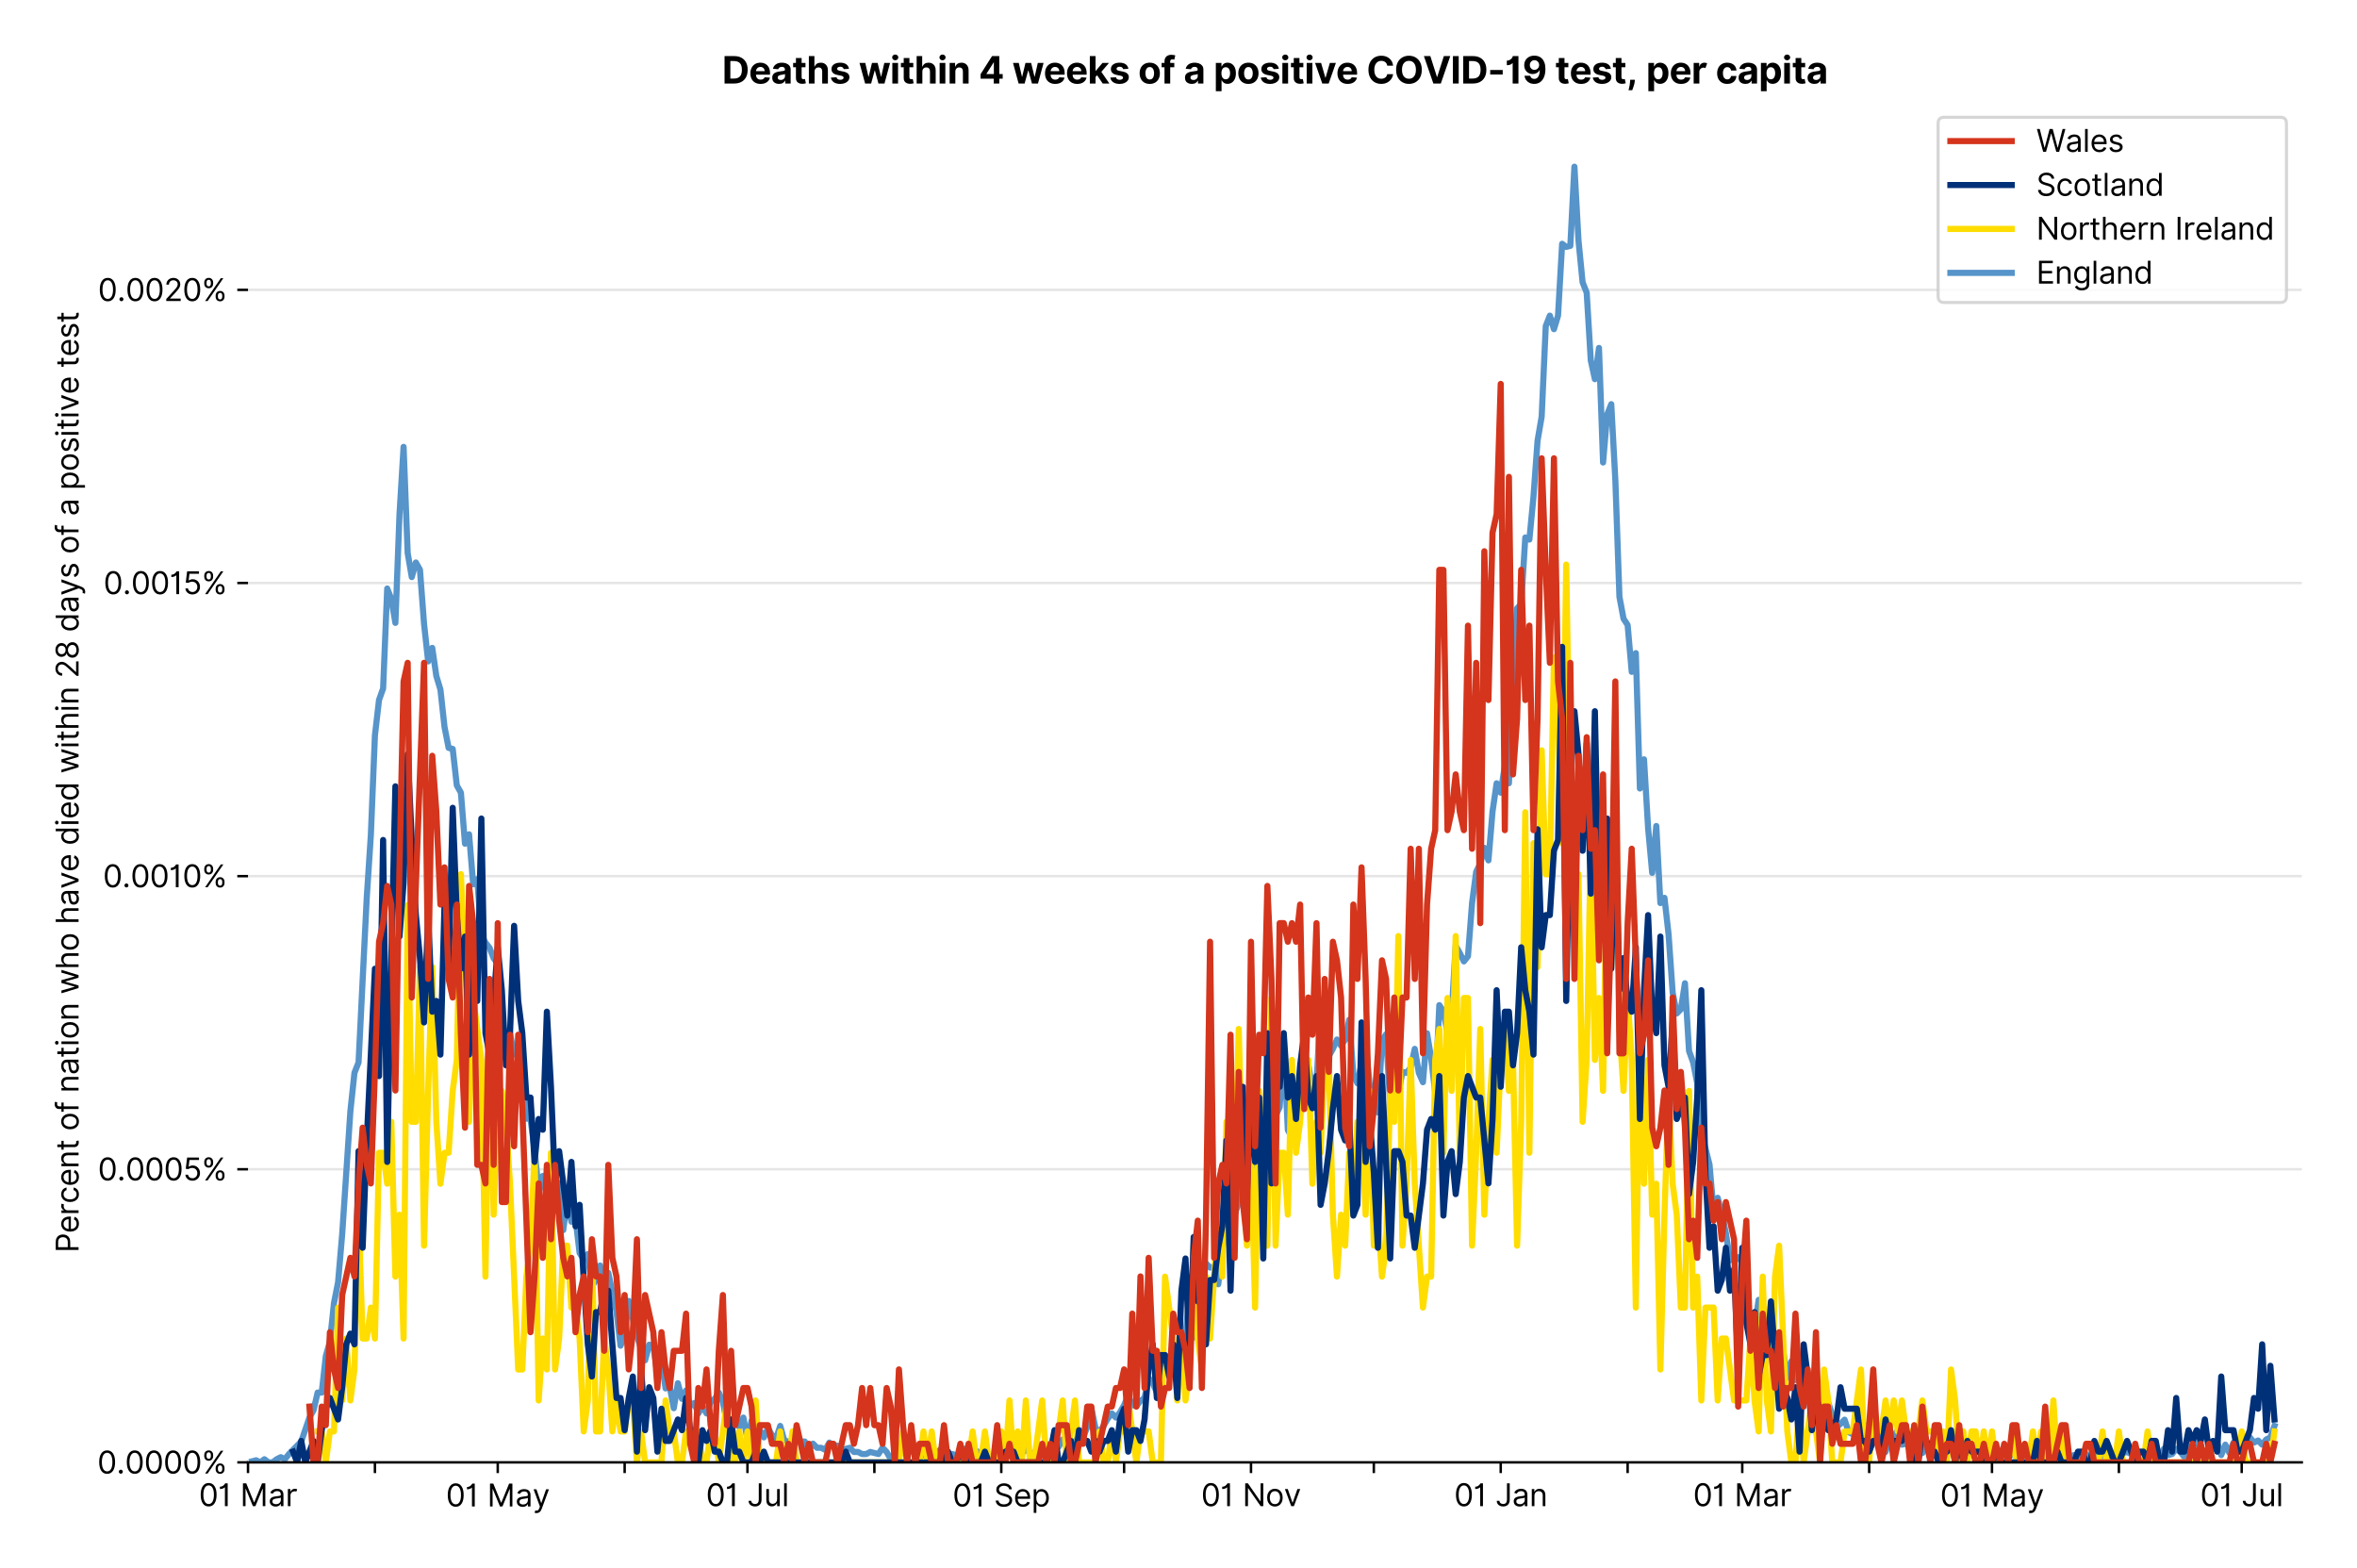 <?xml version="1.0" encoding="utf-8" standalone="no"?>
<!DOCTYPE svg PUBLIC "-//W3C//DTD SVG 1.1//EN"
  "http://www.w3.org/Graphics/SVG/1.1/DTD/svg11.dtd">
<svg version="1.1" viewBox="0 0 768.462 511.234" xmlns="http://www.w3.org/2000/svg" xmlns:xlink="http://www.w3.org/1999/xlink">
 <defs>
  <style type="text/css">*{stroke-linecap:butt;stroke-linejoin:round;}</style>
 </defs>
 <g id="figure_1">
  <g id="patch_1">
   <path d="M 0 511.234 
L 768.462 511.234 
L 768.462 0 
L 0 0 
z
" style="fill:#ffffff;"/>
  </g>
  <g id="axes_1">
   <g id="patch_2">
    <path d="M 80.862 476.745 
L 750.462 476.745 
L 750.462 33.225 
L 80.862 33.225 
z
" style="fill:#ffffff;"/>
   </g>
   <g id="matplotlib.axis_1">
    <g id="xtick_1">
     <g id="line2d_1">
      <defs>
       <path d="M 0 0 
L 0 3.5 
" id="m4b3a7a997a" style="stroke:#000000;stroke-width:0.8;"/>
      </defs>
      <g>
       <use style="stroke:#000000;stroke-width:0.8;" x="80.862" xlink:href="#m4b3a7a997a" y="476.745"/>
      </g>
     </g>
     <g id="text_1">
      <!-- 01 Mar -->
      <g transform="translate(64.826 491.018)scale(0.1 -0.1)">
       <defs>
        <path d="M 2000 -64 
Q 1230 -64 806 561 
Q 382 1186 382 2327 
Q 382 3459 809 4088 
Q 1236 4718 2000 4718 
Q 2764 4718 3191 4088 
Q 3618 3459 3618 2327 
Q 3618 1186 3194 561 
Q 2771 -64 2000 -64 
z
M 2000 436 
Q 2509 436 2791 927 
Q 3073 1418 3073 2327 
Q 3073 3234 2789 3730 
Q 2505 4227 2000 4227 
Q 1496 4227 1211 3730 
Q 927 3234 927 2327 
Q 927 1418 1210 927 
Q 1493 436 2000 436 
z
" id="Inter-Regular-30" transform="scale(0.016)"/>
        <path d="M 1973 4655 
L 1973 0 
L 1409 0 
L 1409 3836 
L 1373 3836 
Q 1341 3773 1209 3692 
Q 1077 3611 868 3551 
Q 659 3491 391 3491 
L 391 3964 
Q 661 3964 859 4061 
Q 1057 4159 1190 4291 
Q 1323 4423 1392 4529 
Q 1461 4636 1473 4655 
L 1973 4655 
z
" id="Inter-Regular-31" transform="scale(0.016)"/>
        <path id="Inter-Regular-20" transform="scale(0.016)"/>
        <path d="M 564 4655 
L 1236 4655 
L 2818 791 
L 2873 791 
L 4455 4655 
L 5127 4655 
L 5127 0 
L 4600 0 
L 4600 3536 
L 4555 3536 
L 3100 0 
L 2591 0 
L 1136 3536 
L 1091 3536 
L 1091 0 
L 564 0 
L 564 4655 
z
" id="Inter-Regular-4d" transform="scale(0.016)"/>
        <path d="M 1518 -82 
Q 1186 -82 916 44 
Q 646 170 486 410 
Q 327 650 327 991 
Q 327 1291 445 1478 
Q 564 1666 761 1773 
Q 959 1880 1199 1933 
Q 1439 1986 1682 2018 
Q 2000 2059 2199 2080 
Q 2398 2102 2490 2154 
Q 2582 2207 2582 2336 
L 2582 2355 
Q 2582 2691 2399 2877 
Q 2216 3064 1846 3064 
Q 1461 3064 1243 2895 
Q 1025 2727 936 2536 
L 427 2718 
Q 564 3036 792 3214 
Q 1021 3393 1292 3464 
Q 1564 3536 1827 3536 
Q 1996 3536 2215 3496 
Q 2434 3457 2640 3334 
Q 2846 3211 2982 2963 
Q 3118 2716 3118 2300 
L 3118 0 
L 2582 0 
L 2582 473 
L 2555 473 
Q 2500 359 2373 229 
Q 2246 100 2034 9 
Q 1823 -82 1518 -82 
z
M 1600 400 
Q 1918 400 2137 525 
Q 2357 650 2469 847 
Q 2582 1045 2582 1264 
L 2582 1755 
Q 2548 1714 2433 1681 
Q 2318 1648 2169 1624 
Q 2021 1600 1881 1583 
Q 1741 1566 1655 1555 
Q 1446 1527 1265 1467 
Q 1084 1407 974 1287 
Q 864 1168 864 964 
Q 864 684 1072 542 
Q 1280 400 1600 400 
z
" id="Inter-Regular-61" transform="scale(0.016)"/>
        <path d="M 491 0 
L 491 3491 
L 1009 3491 
L 1009 2964 
L 1046 2964 
Q 1139 3223 1389 3384 
Q 1639 3545 1955 3545 
Q 2100 3545 2209 3511 
Q 2318 3477 2400 3418 
L 2218 2964 
Q 2161 2993 2085 3010 
Q 2009 3027 1909 3027 
Q 1527 3027 1277 2794 
Q 1027 2561 1027 2209 
L 1027 0 
L 491 0 
z
" id="Inter-Regular-72" transform="scale(0.016)"/>
       </defs>
       <use xlink:href="#Inter-Regular-30"/>
       <use x="62.5" xlink:href="#Inter-Regular-31"/>
       <use x="106.676" xlink:href="#Inter-Regular-20"/>
       <use x="134.801" xlink:href="#Inter-Regular-4d"/>
       <use x="225.994" xlink:href="#Inter-Regular-61"/>
       <use x="282.386" xlink:href="#Inter-Regular-72"/>
      </g>
     </g>
    </g>
    <g id="xtick_2">
     <g id="line2d_2">
      <g>
       <use style="stroke:#000000;stroke-width:0.8;" x="122.239" xlink:href="#m4b3a7a997a" y="476.745"/>
      </g>
     </g>
    </g>
    <g id="xtick_3">
     <g id="line2d_3">
      <g>
       <use style="stroke:#000000;stroke-width:0.8;" x="162.281" xlink:href="#m4b3a7a997a" y="476.745"/>
      </g>
     </g>
     <g id="text_2">
      <!-- 01 May -->
      <g transform="translate(145.377 491.117)scale(0.1 -0.1)">
       <defs>
        <path d="M 818 -1355 
Q 682 -1355 575 -1333 
Q 468 -1311 427 -1291 
L 564 -818 
Q 857 -893 1053 -814 
Q 1250 -736 1391 -345 
L 1509 -18 
L 218 3491 
L 800 3491 
L 1764 709 
L 1800 709 
L 2764 3491 
L 3346 3491 
L 1846 -564 
Q 1550 -1355 818 -1355 
z
" id="Inter-Regular-79" transform="scale(0.016)"/>
       </defs>
       <use xlink:href="#Inter-Regular-30"/>
       <use x="62.5" xlink:href="#Inter-Regular-31"/>
       <use x="106.676" xlink:href="#Inter-Regular-20"/>
       <use x="134.801" xlink:href="#Inter-Regular-4d"/>
       <use x="225.994" xlink:href="#Inter-Regular-61"/>
       <use x="282.386" xlink:href="#Inter-Regular-79"/>
      </g>
     </g>
    </g>
    <g id="xtick_4">
     <g id="line2d_4">
      <g>
       <use style="stroke:#000000;stroke-width:0.8;" x="203.657" xlink:href="#m4b3a7a997a" y="476.745"/>
      </g>
     </g>
    </g>
    <g id="xtick_5">
     <g id="line2d_5">
      <g>
       <use style="stroke:#000000;stroke-width:0.8;" x="243.699" xlink:href="#m4b3a7a997a" y="476.745"/>
      </g>
     </g>
     <g id="text_3">
      <!-- 01 Jul -->
      <g transform="translate(230.155 491.018)scale(0.1 -0.1)">
       <defs>
        <path d="M 2346 4655 
L 2909 4655 
L 2909 1327 
Q 2909 657 2549 296 
Q 2189 -64 1582 -64 
Q 1200 -64 902 76 
Q 605 216 434 475 
Q 264 734 264 1091 
L 818 1091 
Q 818 795 1034 615 
Q 1250 436 1582 436 
Q 1948 436 2147 664 
Q 2346 893 2346 1327 
L 2346 4655 
z
" id="Inter-Regular-4a" transform="scale(0.016)"/>
        <path d="M 2691 1427 
L 2691 3491 
L 3227 3491 
L 3227 0 
L 2691 0 
L 2691 591 
L 2655 591 
Q 2532 325 2273 140 
Q 2014 -45 1618 -45 
Q 1127 -45 809 280 
Q 491 605 491 1273 
L 491 3491 
L 1027 3491 
L 1027 1309 
Q 1027 927 1242 700 
Q 1457 473 1791 473 
Q 1991 473 2199 575 
Q 2407 677 2549 888 
Q 2691 1100 2691 1427 
z
" id="Inter-Regular-75" transform="scale(0.016)"/>
        <path d="M 1027 4655 
L 1027 0 
L 491 0 
L 491 4655 
L 1027 4655 
z
" id="Inter-Regular-6c" transform="scale(0.016)"/>
       </defs>
       <use xlink:href="#Inter-Regular-30"/>
       <use x="62.5" xlink:href="#Inter-Regular-31"/>
       <use x="106.676" xlink:href="#Inter-Regular-20"/>
       <use x="134.801" xlink:href="#Inter-Regular-4a"/>
       <use x="189.063" xlink:href="#Inter-Regular-75"/>
       <use x="247.159" xlink:href="#Inter-Regular-6c"/>
      </g>
     </g>
    </g>
    <g id="xtick_6">
     <g id="line2d_6">
      <g>
       <use style="stroke:#000000;stroke-width:0.8;" x="285.075" xlink:href="#m4b3a7a997a" y="476.745"/>
      </g>
     </g>
    </g>
    <g id="xtick_7">
     <g id="line2d_7">
      <g>
       <use style="stroke:#000000;stroke-width:0.8;" x="326.451" xlink:href="#m4b3a7a997a" y="476.745"/>
      </g>
     </g>
     <g id="text_4">
      <!-- 01 Sep -->
      <g transform="translate(310.564 491.117)scale(0.1 -0.1)">
       <defs>
        <path d="M 3109 3491 
Q 3068 3836 2777 4027 
Q 2486 4218 2064 4218 
Q 1600 4218 1318 3999 
Q 1036 3780 1036 3445 
Q 1036 3195 1189 3042 
Q 1343 2889 1553 2803 
Q 1764 2718 1936 2673 
L 2409 2545 
Q 2591 2498 2815 2414 
Q 3039 2330 3244 2185 
Q 3450 2041 3584 1816 
Q 3718 1591 3718 1264 
Q 3718 886 3521 581 
Q 3325 277 2949 97 
Q 2573 -82 2036 -82 
Q 1286 -82 845 272 
Q 405 627 364 1200 
L 946 1200 
Q 968 936 1124 764 
Q 1280 593 1519 510 
Q 1759 427 2036 427 
Q 2359 427 2616 533 
Q 2873 639 3023 828 
Q 3173 1018 3173 1273 
Q 3173 1505 3043 1650 
Q 2914 1795 2702 1886 
Q 2491 1977 2246 2045 
L 1673 2209 
Q 1127 2366 809 2657 
Q 491 2948 491 3418 
Q 491 3809 703 4101 
Q 916 4393 1276 4555 
Q 1636 4718 2082 4718 
Q 2532 4718 2882 4558 
Q 3232 4398 3437 4120 
Q 3643 3843 3655 3491 
L 3109 3491 
z
" id="Inter-Regular-53" transform="scale(0.016)"/>
        <path d="M 1955 -73 
Q 1450 -73 1085 151 
Q 721 375 524 778 
Q 327 1182 327 1718 
Q 327 2255 524 2665 
Q 721 3075 1074 3305 
Q 1427 3536 1900 3536 
Q 2173 3536 2439 3445 
Q 2705 3355 2923 3151 
Q 3141 2948 3270 2614 
Q 3400 2280 3400 1791 
L 3400 1564 
L 866 1564 
Q 884 1005 1183 707 
Q 1482 409 1955 409 
Q 2271 409 2498 545 
Q 2725 682 2827 955 
L 3346 809 
Q 3223 414 2854 170 
Q 2486 -73 1955 -73 
z
M 866 2027 
L 2855 2027 
Q 2855 2470 2595 2762 
Q 2336 3055 1900 3055 
Q 1593 3055 1368 2911 
Q 1143 2768 1013 2533 
Q 884 2298 866 2027 
z
" id="Inter-Regular-65" transform="scale(0.016)"/>
        <path d="M 491 -1309 
L 491 3491 
L 1009 3491 
L 1009 2936 
L 1073 2936 
Q 1132 3027 1237 3169 
Q 1343 3311 1542 3423 
Q 1741 3536 2082 3536 
Q 2523 3536 2859 3315 
Q 3196 3095 3384 2690 
Q 3573 2286 3573 1736 
Q 3573 1182 3384 776 
Q 3196 370 2861 148 
Q 2527 -73 2091 -73 
Q 1755 -73 1552 39 
Q 1350 152 1241 296 
Q 1132 441 1073 536 
L 1027 536 
L 1027 -1309 
L 491 -1309 
z
M 1018 1745 
Q 1018 1152 1276 780 
Q 1534 409 2018 409 
Q 2355 409 2581 587 
Q 2807 766 2921 1069 
Q 3036 1373 3036 1745 
Q 3036 2114 2923 2410 
Q 2811 2707 2585 2881 
Q 2359 3055 2018 3055 
Q 1527 3055 1272 2693 
Q 1018 2332 1018 1745 
z
" id="Inter-Regular-70" transform="scale(0.016)"/>
       </defs>
       <use xlink:href="#Inter-Regular-30"/>
       <use x="62.5" xlink:href="#Inter-Regular-31"/>
       <use x="106.676" xlink:href="#Inter-Regular-20"/>
       <use x="134.801" xlink:href="#Inter-Regular-53"/>
       <use x="198.58" xlink:href="#Inter-Regular-65"/>
       <use x="256.818" xlink:href="#Inter-Regular-70"/>
      </g>
     </g>
    </g>
    <g id="xtick_8">
     <g id="line2d_8">
      <g>
       <use style="stroke:#000000;stroke-width:0.8;" x="366.493" xlink:href="#m4b3a7a997a" y="476.745"/>
      </g>
     </g>
    </g>
    <g id="xtick_9">
     <g id="line2d_9">
      <g>
       <use style="stroke:#000000;stroke-width:0.8;" x="407.869" xlink:href="#m4b3a7a997a" y="476.745"/>
      </g>
     </g>
     <g id="text_5">
      <!-- 01 Nov -->
      <g transform="translate(391.598 491.018)scale(0.1 -0.1)">
       <defs>
        <path d="M 4255 4655 
L 4255 0 
L 3709 0 
L 1173 3655 
L 1127 3655 
L 1127 0 
L 564 0 
L 564 4655 
L 1109 4655 
L 3655 991 
L 3700 991 
L 3700 4655 
L 4255 4655 
z
" id="Inter-Regular-4e" transform="scale(0.016)"/>
        <path d="M 1909 -73 
Q 1436 -73 1080 152 
Q 725 377 526 781 
Q 327 1186 327 1727 
Q 327 2273 526 2679 
Q 725 3086 1080 3311 
Q 1436 3536 1909 3536 
Q 2382 3536 2737 3311 
Q 3093 3086 3292 2679 
Q 3491 2273 3491 1727 
Q 3491 1186 3292 781 
Q 3093 377 2737 152 
Q 2382 -73 1909 -73 
z
M 1909 409 
Q 2268 409 2500 593 
Q 2732 777 2843 1077 
Q 2955 1377 2955 1727 
Q 2955 2077 2843 2379 
Q 2732 2682 2500 2868 
Q 2268 3055 1909 3055 
Q 1550 3055 1318 2868 
Q 1086 2682 975 2379 
Q 864 2077 864 1727 
Q 864 1377 975 1077 
Q 1086 777 1318 593 
Q 1550 409 1909 409 
z
" id="Inter-Regular-6f" transform="scale(0.016)"/>
        <path d="M 3346 3491 
L 2055 0 
L 1509 0 
L 218 3491 
L 800 3491 
L 1764 709 
L 1800 709 
L 2764 3491 
L 3346 3491 
z
" id="Inter-Regular-76" transform="scale(0.016)"/>
       </defs>
       <use xlink:href="#Inter-Regular-30"/>
       <use x="62.5" xlink:href="#Inter-Regular-31"/>
       <use x="106.676" xlink:href="#Inter-Regular-20"/>
       <use x="134.801" xlink:href="#Inter-Regular-4e"/>
       <use x="210.085" xlink:href="#Inter-Regular-6f"/>
       <use x="269.744" xlink:href="#Inter-Regular-76"/>
      </g>
     </g>
    </g>
    <g id="xtick_10">
     <g id="line2d_10">
      <g>
       <use style="stroke:#000000;stroke-width:0.8;" x="447.911" xlink:href="#m4b3a7a997a" y="476.745"/>
      </g>
     </g>
    </g>
    <g id="xtick_11">
     <g id="line2d_11">
      <g>
       <use style="stroke:#000000;stroke-width:0.8;" x="489.287" xlink:href="#m4b3a7a997a" y="476.745"/>
      </g>
     </g>
     <g id="text_6">
      <!-- 01 Jan -->
      <g transform="translate(474.088 491.018)scale(0.1 -0.1)">
       <defs>
        <path d="M 1027 2100 
L 1027 0 
L 491 0 
L 491 3491 
L 1009 3491 
L 1009 2945 
L 1055 2945 
Q 1177 3211 1427 3373 
Q 1677 3536 2073 3536 
Q 2602 3536 2928 3211 
Q 3255 2886 3255 2218 
L 3255 0 
L 2718 0 
L 2718 2182 
Q 2718 2593 2504 2824 
Q 2291 3055 1918 3055 
Q 1534 3055 1280 2806 
Q 1027 2557 1027 2100 
z
" id="Inter-Regular-6e" transform="scale(0.016)"/>
       </defs>
       <use xlink:href="#Inter-Regular-30"/>
       <use x="62.5" xlink:href="#Inter-Regular-31"/>
       <use x="106.676" xlink:href="#Inter-Regular-20"/>
       <use x="134.801" xlink:href="#Inter-Regular-4a"/>
       <use x="189.063" xlink:href="#Inter-Regular-61"/>
       <use x="245.455" xlink:href="#Inter-Regular-6e"/>
      </g>
     </g>
    </g>
    <g id="xtick_12">
     <g id="line2d_12">
      <g>
       <use style="stroke:#000000;stroke-width:0.8;" x="530.664" xlink:href="#m4b3a7a997a" y="476.745"/>
      </g>
     </g>
    </g>
    <g id="xtick_13">
     <g id="line2d_13">
      <g>
       <use style="stroke:#000000;stroke-width:0.8;" x="568.036" xlink:href="#m4b3a7a997a" y="476.745"/>
      </g>
     </g>
     <g id="text_7">
      <!-- 01 Mar -->
      <g transform="translate(551.999 491.018)scale(0.1 -0.1)">
       <use xlink:href="#Inter-Regular-30"/>
       <use x="62.5" xlink:href="#Inter-Regular-31"/>
       <use x="106.676" xlink:href="#Inter-Regular-20"/>
       <use x="134.801" xlink:href="#Inter-Regular-4d"/>
       <use x="225.994" xlink:href="#Inter-Regular-61"/>
       <use x="282.386" xlink:href="#Inter-Regular-72"/>
      </g>
     </g>
    </g>
    <g id="xtick_14">
     <g id="line2d_14">
      <g>
       <use style="stroke:#000000;stroke-width:0.8;" x="609.412" xlink:href="#m4b3a7a997a" y="476.745"/>
      </g>
     </g>
    </g>
    <g id="xtick_15">
     <g id="line2d_15">
      <g>
       <use style="stroke:#000000;stroke-width:0.8;" x="649.454" xlink:href="#m4b3a7a997a" y="476.745"/>
      </g>
     </g>
     <g id="text_8">
      <!-- 01 May -->
      <g transform="translate(632.551 491.117)scale(0.1 -0.1)">
       <use xlink:href="#Inter-Regular-30"/>
       <use x="62.5" xlink:href="#Inter-Regular-31"/>
       <use x="106.676" xlink:href="#Inter-Regular-20"/>
       <use x="134.801" xlink:href="#Inter-Regular-4d"/>
       <use x="225.994" xlink:href="#Inter-Regular-61"/>
       <use x="282.386" xlink:href="#Inter-Regular-79"/>
      </g>
     </g>
    </g>
    <g id="xtick_16">
     <g id="line2d_16">
      <g>
       <use style="stroke:#000000;stroke-width:0.8;" x="690.83" xlink:href="#m4b3a7a997a" y="476.745"/>
      </g>
     </g>
    </g>
    <g id="xtick_17">
     <g id="line2d_17">
      <g>
       <use style="stroke:#000000;stroke-width:0.8;" x="730.872" xlink:href="#m4b3a7a997a" y="476.745"/>
      </g>
     </g>
     <g id="text_9">
      <!-- 01 Jul -->
      <g transform="translate(717.328 491.018)scale(0.1 -0.1)">
       <use xlink:href="#Inter-Regular-30"/>
       <use x="62.5" xlink:href="#Inter-Regular-31"/>
       <use x="106.676" xlink:href="#Inter-Regular-20"/>
       <use x="134.801" xlink:href="#Inter-Regular-4a"/>
       <use x="189.063" xlink:href="#Inter-Regular-75"/>
       <use x="247.159" xlink:href="#Inter-Regular-6c"/>
      </g>
     </g>
    </g>
   </g>
   <g id="matplotlib.axis_2">
    <g id="ytick_1">
     <g id="line2d_18">
      <path clip-path="url(#pe3cb812c51)" d="M 80.862 476.745 
L 750.462 476.745 
" style="fill:none;stroke:#e5e5e5;stroke-linecap:square;stroke-width:0.8;"/>
     </g>
     <g id="line2d_19">
      <defs>
       <path d="M 0 0 
L -3.5 0 
" id="m775bb57458" style="stroke:#000000;stroke-width:0.8;"/>
      </defs>
      <g>
       <use style="stroke:#000000;stroke-width:0.8;" x="80.862" xlink:href="#m775bb57458" y="476.745"/>
      </g>
     </g>
     <g id="text_10">
      <!-- 0.0000% -->
      <g transform="translate(31.731 480.382)scale(0.1 -0.1)">
       <defs>
        <path d="M 882 -36 
Q 714 -36 593 84 
Q 473 205 473 373 
Q 473 541 593 661 
Q 714 782 882 782 
Q 1050 782 1170 661 
Q 1291 541 1291 373 
Q 1291 205 1170 84 
Q 1050 -36 882 -36 
z
" id="Inter-Regular-2e" transform="scale(0.016)"/>
        <path d="M 2855 873 
L 2855 1118 
Q 2855 1373 2960 1585 
Q 3066 1798 3269 1926 
Q 3473 2055 3764 2055 
Q 4059 2055 4259 1926 
Q 4459 1798 4561 1585 
Q 4664 1373 4664 1118 
L 4664 873 
Q 4664 618 4560 405 
Q 4457 193 4256 64 
Q 4055 -64 3764 -64 
Q 3468 -64 3266 64 
Q 3064 193 2959 405 
Q 2855 618 2855 873 
z
M 536 3536 
L 536 3782 
Q 536 4036 642 4248 
Q 748 4461 951 4589 
Q 1155 4718 1446 4718 
Q 1741 4718 1941 4589 
Q 2141 4461 2243 4248 
Q 2346 4036 2346 3782 
L 2346 3536 
Q 2346 3282 2242 3069 
Q 2139 2857 1937 2728 
Q 1736 2600 1446 2600 
Q 1150 2600 948 2728 
Q 746 2857 641 3069 
Q 536 3282 536 3536 
z
M 709 0 
L 3909 4655 
L 4427 4655 
L 1227 0 
L 709 0 
z
M 3318 1118 
L 3318 873 
Q 3318 661 3418 494 
Q 3518 327 3764 327 
Q 4002 327 4101 494 
Q 4200 661 4200 873 
L 4200 1118 
Q 4200 1330 4104 1497 
Q 4009 1664 3764 1664 
Q 3525 1664 3421 1497 
Q 3318 1330 3318 1118 
z
M 1000 3782 
L 1000 3536 
Q 1000 3325 1100 3158 
Q 1200 2991 1446 2991 
Q 1684 2991 1783 3158 
Q 1882 3325 1882 3536 
L 1882 3782 
Q 1882 3993 1786 4160 
Q 1691 4327 1446 4327 
Q 1207 4327 1103 4160 
Q 1000 3993 1000 3782 
z
" id="Inter-Regular-25" transform="scale(0.016)"/>
       </defs>
       <use xlink:href="#Inter-Regular-30"/>
       <use x="62.5" xlink:href="#Inter-Regular-2e"/>
       <use x="90.057" xlink:href="#Inter-Regular-30"/>
       <use x="152.557" xlink:href="#Inter-Regular-30"/>
       <use x="215.057" xlink:href="#Inter-Regular-30"/>
       <use x="277.557" xlink:href="#Inter-Regular-30"/>
       <use x="340.057" xlink:href="#Inter-Regular-25"/>
      </g>
     </g>
    </g>
    <g id="ytick_2">
     <g id="line2d_20">
      <path clip-path="url(#pe3cb812c51)" d="M 80.862 381.184 
L 750.462 381.184 
" style="fill:none;stroke:#e5e5e5;stroke-linecap:square;stroke-width:0.8;"/>
     </g>
     <g id="line2d_21">
      <g>
       <use style="stroke:#000000;stroke-width:0.8;" x="80.862" xlink:href="#m775bb57458" y="381.184"/>
      </g>
     </g>
     <g id="text_11">
      <!-- 0.0005% -->
      <g transform="translate(31.902 384.821)scale(0.1 -0.1)">
       <defs>
        <path d="M 1936 -64 
Q 1536 -64 1216 95 
Q 896 255 702 532 
Q 509 809 491 1164 
L 1036 1164 
Q 1068 848 1324 642 
Q 1580 436 1936 436 
Q 2223 436 2447 570 
Q 2671 705 2799 940 
Q 2927 1175 2927 1473 
Q 2927 1777 2794 2017 
Q 2661 2257 2429 2395 
Q 2198 2534 1900 2536 
Q 1686 2539 1461 2472 
Q 1236 2405 1091 2300 
L 564 2364 
L 846 4655 
L 3264 4655 
L 3264 4155 
L 1318 4155 
L 1155 2782 
L 1182 2782 
Q 1325 2895 1541 2970 
Q 1757 3045 1991 3045 
Q 2418 3045 2753 2842 
Q 3089 2639 3281 2286 
Q 3473 1934 3473 1482 
Q 3473 1036 3274 687 
Q 3075 339 2727 137 
Q 2380 -64 1936 -64 
z
" id="Inter-Regular-35" transform="scale(0.016)"/>
       </defs>
       <use xlink:href="#Inter-Regular-30"/>
       <use x="62.5" xlink:href="#Inter-Regular-2e"/>
       <use x="90.057" xlink:href="#Inter-Regular-30"/>
       <use x="152.557" xlink:href="#Inter-Regular-30"/>
       <use x="215.057" xlink:href="#Inter-Regular-30"/>
       <use x="277.557" xlink:href="#Inter-Regular-35"/>
       <use x="338.352" xlink:href="#Inter-Regular-25"/>
      </g>
     </g>
    </g>
    <g id="ytick_3">
     <g id="line2d_22">
      <path clip-path="url(#pe3cb812c51)" d="M 80.862 285.623 
L 750.462 285.623 
" style="fill:none;stroke:#e5e5e5;stroke-linecap:square;stroke-width:0.8;"/>
     </g>
     <g id="line2d_23">
      <g>
       <use style="stroke:#000000;stroke-width:0.8;" x="80.862" xlink:href="#m775bb57458" y="285.623"/>
      </g>
     </g>
     <g id="text_12">
      <!-- 0.0010% -->
      <g transform="translate(33.564 289.259)scale(0.1 -0.1)">
       <use xlink:href="#Inter-Regular-30"/>
       <use x="62.5" xlink:href="#Inter-Regular-2e"/>
       <use x="90.057" xlink:href="#Inter-Regular-30"/>
       <use x="152.557" xlink:href="#Inter-Regular-30"/>
       <use x="215.057" xlink:href="#Inter-Regular-31"/>
       <use x="259.233" xlink:href="#Inter-Regular-30"/>
       <use x="321.733" xlink:href="#Inter-Regular-25"/>
      </g>
     </g>
    </g>
    <g id="ytick_4">
     <g id="line2d_24">
      <path clip-path="url(#pe3cb812c51)" d="M 80.862 190.062 
L 750.462 190.062 
" style="fill:none;stroke:#e5e5e5;stroke-linecap:square;stroke-width:0.8;"/>
     </g>
     <g id="line2d_25">
      <g>
       <use style="stroke:#000000;stroke-width:0.8;" x="80.862" xlink:href="#m775bb57458" y="190.062"/>
      </g>
     </g>
     <g id="text_13">
      <!-- 0.0015% -->
      <g transform="translate(33.734 193.698)scale(0.1 -0.1)">
       <use xlink:href="#Inter-Regular-30"/>
       <use x="62.5" xlink:href="#Inter-Regular-2e"/>
       <use x="90.057" xlink:href="#Inter-Regular-30"/>
       <use x="152.557" xlink:href="#Inter-Regular-30"/>
       <use x="215.057" xlink:href="#Inter-Regular-31"/>
       <use x="259.233" xlink:href="#Inter-Regular-35"/>
       <use x="320.028" xlink:href="#Inter-Regular-25"/>
      </g>
     </g>
    </g>
    <g id="ytick_5">
     <g id="line2d_26">
      <path clip-path="url(#pe3cb812c51)" d="M 80.862 94.5 
L 750.462 94.5 
" style="fill:none;stroke:#e5e5e5;stroke-linecap:square;stroke-width:0.8;"/>
     </g>
     <g id="line2d_27">
      <g>
       <use style="stroke:#000000;stroke-width:0.8;" x="80.862" xlink:href="#m775bb57458" y="94.5"/>
      </g>
     </g>
     <g id="text_14">
      <!-- 0.0020% -->
      <g transform="translate(31.93 98.137)scale(0.1 -0.1)">
       <defs>
        <path d="M 482 0 
L 482 409 
L 2018 2091 
Q 2289 2386 2464 2605 
Q 2639 2825 2724 3019 
Q 2809 3214 2809 3427 
Q 2809 3795 2553 4011 
Q 2298 4227 1918 4227 
Q 1514 4227 1275 3985 
Q 1036 3743 1036 3345 
L 500 3345 
Q 500 3755 688 4064 
Q 877 4373 1203 4545 
Q 1530 4718 1936 4718 
Q 2346 4718 2661 4545 
Q 2977 4373 3156 4079 
Q 3336 3786 3336 3427 
Q 3336 3170 3244 2926 
Q 3152 2682 2926 2383 
Q 2700 2084 2300 1655 
L 1255 536 
L 1255 500 
L 3418 500 
L 3418 0 
L 482 0 
z
" id="Inter-Regular-32" transform="scale(0.016)"/>
       </defs>
       <use xlink:href="#Inter-Regular-30"/>
       <use x="62.5" xlink:href="#Inter-Regular-2e"/>
       <use x="90.057" xlink:href="#Inter-Regular-30"/>
       <use x="152.557" xlink:href="#Inter-Regular-30"/>
       <use x="215.057" xlink:href="#Inter-Regular-32"/>
       <use x="275.568" xlink:href="#Inter-Regular-30"/>
       <use x="338.068" xlink:href="#Inter-Regular-25"/>
      </g>
     </g>
    </g>
    <g id="text_15">
     <!-- Percent of nation who have died within 28 days of a positive test -->
     <g transform="translate(25.614 408.396)rotate(-90)scale(0.1 -0.1)">
      <defs>
       <path d="M 564 0 
L 564 4655 
L 2136 4655 
Q 2684 4655 3033 4458 
Q 3382 4261 3550 3927 
Q 3718 3593 3718 3182 
Q 3718 2770 3551 2434 
Q 3384 2098 3036 1899 
Q 2689 1700 2146 1700 
L 1127 1700 
L 1127 0 
L 564 0 
z
M 1127 2200 
L 2127 2200 
Q 2689 2200 2926 2482 
Q 3164 2764 3164 3182 
Q 3164 3602 2925 3878 
Q 2686 4155 2118 4155 
L 1127 4155 
L 1127 2200 
z
" id="Inter-Regular-50" transform="scale(0.016)"/>
       <path d="M 1909 -73 
Q 1418 -73 1063 159 
Q 709 391 518 798 
Q 327 1205 327 1727 
Q 327 2259 524 2667 
Q 721 3075 1074 3305 
Q 1427 3536 1900 3536 
Q 2268 3536 2563 3400 
Q 2859 3264 3047 3018 
Q 3236 2773 3282 2445 
L 2746 2445 
Q 2684 2684 2474 2869 
Q 2264 3055 1909 3055 
Q 1439 3055 1151 2697 
Q 864 2339 864 1745 
Q 864 1139 1148 774 
Q 1432 409 1909 409 
Q 2223 409 2447 570 
Q 2671 732 2746 1018 
L 3282 1018 
Q 3236 709 3058 462 
Q 2880 216 2588 71 
Q 2296 -73 1909 -73 
z
" id="Inter-Regular-63" transform="scale(0.016)"/>
       <path d="M 2009 3491 
L 2009 3036 
L 1264 3036 
L 1264 1000 
Q 1264 773 1331 660 
Q 1398 548 1503 510 
Q 1609 473 1727 473 
Q 1816 473 1873 483 
Q 1930 493 1964 500 
L 2073 18 
Q 2018 -2 1920 -23 
Q 1823 -45 1673 -45 
Q 1446 -45 1228 52 
Q 1011 150 869 350 
Q 727 550 727 855 
L 727 3036 
L 200 3036 
L 200 3491 
L 727 3491 
L 727 4327 
L 1264 4327 
L 1264 3491 
L 2009 3491 
z
" id="Inter-Regular-74" transform="scale(0.016)"/>
       <path d="M 2046 3491 
L 2046 3036 
L 1264 3036 
L 1264 0 
L 727 0 
L 727 3036 
L 164 3036 
L 164 3491 
L 727 3491 
L 727 3973 
Q 727 4273 868 4473 
Q 1009 4673 1234 4773 
Q 1459 4873 1709 4873 
Q 1907 4873 2032 4841 
Q 2157 4809 2218 4782 
L 2064 4318 
Q 2023 4332 1951 4352 
Q 1880 4373 1764 4373 
Q 1498 4373 1381 4239 
Q 1264 4105 1264 3845 
L 1264 3491 
L 2046 3491 
z
" id="Inter-Regular-66" transform="scale(0.016)"/>
       <path d="M 491 0 
L 491 3491 
L 1027 3491 
L 1027 0 
L 491 0 
z
M 764 4073 
Q 607 4073 494 4179 
Q 382 4286 382 4436 
Q 382 4586 494 4693 
Q 607 4800 764 4800 
Q 921 4800 1033 4693 
Q 1146 4586 1146 4436 
Q 1146 4286 1033 4179 
Q 921 4073 764 4073 
z
" id="Inter-Regular-69" transform="scale(0.016)"/>
       <path d="M 1282 0 
L 218 3491 
L 782 3491 
L 1536 818 
L 1573 818 
L 2318 3491 
L 2891 3491 
L 3627 827 
L 3664 827 
L 4418 3491 
L 4982 3491 
L 3918 0 
L 3391 0 
L 2627 2682 
L 2573 2682 
L 1809 0 
L 1282 0 
z
" id="Inter-Regular-77" transform="scale(0.016)"/>
       <path d="M 1027 2100 
L 1027 0 
L 491 0 
L 491 4655 
L 1027 4655 
L 1027 2945 
L 1073 2945 
Q 1196 3216 1442 3376 
Q 1689 3536 2100 3536 
Q 2636 3536 2963 3213 
Q 3291 2891 3291 2218 
L 3291 0 
L 2755 0 
L 2755 2182 
Q 2755 2598 2540 2826 
Q 2325 3055 1946 3055 
Q 1548 3055 1287 2806 
Q 1027 2557 1027 2100 
z
" id="Inter-Regular-68" transform="scale(0.016)"/>
       <path d="M 1809 -73 
Q 1373 -73 1039 148 
Q 705 370 516 776 
Q 327 1182 327 1736 
Q 327 2286 516 2690 
Q 705 3095 1041 3315 
Q 1377 3536 1818 3536 
Q 2159 3536 2358 3423 
Q 2557 3311 2662 3169 
Q 2768 3027 2827 2936 
L 2873 2936 
L 2873 4655 
L 3409 4655 
L 3409 0 
L 2891 0 
L 2891 536 
L 2827 536 
Q 2768 441 2659 296 
Q 2550 152 2348 39 
Q 2146 -73 1809 -73 
z
M 1882 409 
Q 2366 409 2624 780 
Q 2882 1152 2882 1745 
Q 2882 2332 2627 2693 
Q 2373 3055 1882 3055 
Q 1541 3055 1315 2881 
Q 1089 2707 976 2410 
Q 864 2114 864 1745 
Q 864 1373 978 1069 
Q 1093 766 1319 587 
Q 1546 409 1882 409 
z
" id="Inter-Regular-64" transform="scale(0.016)"/>
       <path d="M 1973 -64 
Q 1505 -64 1147 103 
Q 789 270 589 564 
Q 389 859 391 1236 
Q 389 1532 507 1783 
Q 625 2034 830 2203 
Q 1036 2373 1291 2418 
L 1291 2445 
Q 957 2532 759 2821 
Q 561 3111 564 3482 
Q 561 3836 743 4115 
Q 925 4395 1244 4556 
Q 1564 4718 1973 4718 
Q 2377 4718 2695 4556 
Q 3014 4395 3197 4115 
Q 3380 3836 3382 3482 
Q 3380 3111 3181 2821 
Q 2982 2532 2655 2445 
L 2655 2418 
Q 2907 2373 3109 2203 
Q 3311 2034 3431 1783 
Q 3552 1532 3555 1236 
Q 3552 859 3351 564 
Q 3150 270 2794 103 
Q 2439 -64 1973 -64 
z
M 1973 436 
Q 2446 436 2722 662 
Q 2998 889 3000 1264 
Q 2998 1527 2864 1729 
Q 2730 1932 2499 2048 
Q 2268 2164 1973 2164 
Q 1675 2164 1442 2048 
Q 1209 1932 1076 1729 
Q 943 1527 946 1264 
Q 943 889 1218 662 
Q 1493 436 1973 436 
z
M 1973 2645 
Q 2348 2645 2591 2864 
Q 2834 3084 2836 3445 
Q 2834 3800 2596 4013 
Q 2359 4227 1973 4227 
Q 1582 4227 1344 4013 
Q 1107 3800 1109 3445 
Q 1107 3084 1349 2864 
Q 1591 2645 1973 2645 
z
" id="Inter-Regular-38" transform="scale(0.016)"/>
       <path d="M 2964 2709 
L 2482 2573 
Q 2411 2755 2245 2914 
Q 2080 3073 1727 3073 
Q 1407 3073 1194 2926 
Q 982 2780 982 2555 
Q 982 2355 1127 2239 
Q 1273 2123 1582 2045 
L 2100 1918 
Q 3027 1691 3027 973 
Q 3027 673 2855 436 
Q 2684 200 2377 63 
Q 2071 -73 1664 -73 
Q 1130 -73 780 159 
Q 430 391 336 836 
L 846 964 
Q 989 400 1655 400 
Q 2030 400 2251 560 
Q 2473 720 2473 945 
Q 2473 1316 1955 1436 
L 1373 1573 
Q 893 1686 669 1926 
Q 446 2166 446 2527 
Q 446 2823 613 3050 
Q 780 3277 1069 3406 
Q 1359 3536 1727 3536 
Q 2246 3536 2542 3309 
Q 2839 3082 2964 2709 
z
" id="Inter-Regular-73" transform="scale(0.016)"/>
      </defs>
      <use xlink:href="#Inter-Regular-50"/>
      <use x="63.494" xlink:href="#Inter-Regular-65"/>
      <use x="121.733" xlink:href="#Inter-Regular-72"/>
      <use x="160.085" xlink:href="#Inter-Regular-63"/>
      <use x="215.909" xlink:href="#Inter-Regular-65"/>
      <use x="274.148" xlink:href="#Inter-Regular-6e"/>
      <use x="332.671" xlink:href="#Inter-Regular-74"/>
      <use x="369.034" xlink:href="#Inter-Regular-20"/>
      <use x="397.159" xlink:href="#Inter-Regular-6f"/>
      <use x="456.818" xlink:href="#Inter-Regular-66"/>
      <use x="492.898" xlink:href="#Inter-Regular-20"/>
      <use x="521.023" xlink:href="#Inter-Regular-6e"/>
      <use x="579.546" xlink:href="#Inter-Regular-61"/>
      <use x="635.938" xlink:href="#Inter-Regular-74"/>
      <use x="672.301" xlink:href="#Inter-Regular-69"/>
      <use x="696.023" xlink:href="#Inter-Regular-6f"/>
      <use x="755.682" xlink:href="#Inter-Regular-6e"/>
      <use x="814.205" xlink:href="#Inter-Regular-20"/>
      <use x="842.33" xlink:href="#Inter-Regular-77"/>
      <use x="923.58" xlink:href="#Inter-Regular-68"/>
      <use x="982.671" xlink:href="#Inter-Regular-6f"/>
      <use x="1042.33" xlink:href="#Inter-Regular-20"/>
      <use x="1070.455" xlink:href="#Inter-Regular-68"/>
      <use x="1129.546" xlink:href="#Inter-Regular-61"/>
      <use x="1185.938" xlink:href="#Inter-Regular-76"/>
      <use x="1241.62" xlink:href="#Inter-Regular-65"/>
      <use x="1299.858" xlink:href="#Inter-Regular-20"/>
      <use x="1327.983" xlink:href="#Inter-Regular-64"/>
      <use x="1390.057" xlink:href="#Inter-Regular-69"/>
      <use x="1413.779" xlink:href="#Inter-Regular-65"/>
      <use x="1472.017" xlink:href="#Inter-Regular-64"/>
      <use x="1534.091" xlink:href="#Inter-Regular-20"/>
      <use x="1562.216" xlink:href="#Inter-Regular-77"/>
      <use x="1643.466" xlink:href="#Inter-Regular-69"/>
      <use x="1667.188" xlink:href="#Inter-Regular-74"/>
      <use x="1703.551" xlink:href="#Inter-Regular-68"/>
      <use x="1762.642" xlink:href="#Inter-Regular-69"/>
      <use x="1786.364" xlink:href="#Inter-Regular-6e"/>
      <use x="1844.887" xlink:href="#Inter-Regular-20"/>
      <use x="1873.012" xlink:href="#Inter-Regular-32"/>
      <use x="1933.523" xlink:href="#Inter-Regular-38"/>
      <use x="1995.171" xlink:href="#Inter-Regular-20"/>
      <use x="2023.296" xlink:href="#Inter-Regular-64"/>
      <use x="2085.37" xlink:href="#Inter-Regular-61"/>
      <use x="2141.762" xlink:href="#Inter-Regular-79"/>
      <use x="2197.444" xlink:href="#Inter-Regular-73"/>
      <use x="2249.716" xlink:href="#Inter-Regular-20"/>
      <use x="2277.841" xlink:href="#Inter-Regular-6f"/>
      <use x="2337.5" xlink:href="#Inter-Regular-66"/>
      <use x="2373.58" xlink:href="#Inter-Regular-20"/>
      <use x="2401.705" xlink:href="#Inter-Regular-61"/>
      <use x="2458.097" xlink:href="#Inter-Regular-20"/>
      <use x="2486.222" xlink:href="#Inter-Regular-70"/>
      <use x="2547.16" xlink:href="#Inter-Regular-6f"/>
      <use x="2606.819" xlink:href="#Inter-Regular-73"/>
      <use x="2659.091" xlink:href="#Inter-Regular-69"/>
      <use x="2682.813" xlink:href="#Inter-Regular-74"/>
      <use x="2719.177" xlink:href="#Inter-Regular-69"/>
      <use x="2742.898" xlink:href="#Inter-Regular-76"/>
      <use x="2798.58" xlink:href="#Inter-Regular-65"/>
      <use x="2856.819" xlink:href="#Inter-Regular-20"/>
      <use x="2884.944" xlink:href="#Inter-Regular-74"/>
      <use x="2921.307" xlink:href="#Inter-Regular-65"/>
      <use x="2979.546" xlink:href="#Inter-Regular-73"/>
      <use x="3031.819" xlink:href="#Inter-Regular-74"/>
     </g>
    </g>
   </g>
   <g id="line2d_28">
    <path clip-path="url(#pe3cb812c51)" d="M 82.197 476.405 
L 83.532 476.066 
L 84.867 476.745 
L 86.201 475.726 
L 87.536 476.745 
L 88.871 476.745 
L 90.206 475.726 
L 91.54 475.047 
L 92.875 475.726 
L 94.21 474.029 
L 98.214 469.954 
L 100.883 462.144 
L 102.218 459.768 
L 103.553 453.995 
L 104.887 453.995 
L 106.222 442.111 
L 107.557 437.357 
L 108.892 424.794 
L 110.226 418.003 
L 111.561 402.384 
L 114.231 362.317 
L 115.565 349.753 
L 116.9 346.358 
L 119.569 292.709 
L 120.904 272.336 
L 122.239 239.739 
L 123.574 228.195 
L 124.908 224.459 
L 126.243 191.863 
L 127.578 195.258 
L 128.912 203.068 
L 130.247 167.755 
L 131.582 145.684 
L 132.917 180.318 
L 134.251 188.128 
L 135.586 183.374 
L 136.921 185.751 
L 138.256 203.407 
L 139.59 215.631 
L 140.925 211.217 
L 142.26 220.385 
L 143.594 224.799 
L 144.929 237.023 
L 146.264 243.814 
L 147.599 244.153 
L 148.933 256.038 
L 150.268 258.414 
L 151.603 275.052 
L 152.937 271.996 
L 154.272 288.295 
L 155.607 286.597 
L 156.942 304.933 
L 158.276 307.31 
L 159.611 309.007 
L 160.946 312.403 
L 162.281 314.101 
L 163.615 332.776 
L 164.95 345 
L 166.285 336.85 
L 167.619 343.641 
L 168.954 344.321 
L 170.289 341.265 
L 171.624 364.694 
L 172.958 364.694 
L 174.293 374.88 
L 175.628 388.462 
L 176.962 383.369 
L 178.297 389.82 
L 179.632 382.69 
L 180.967 385.406 
L 182.301 385.746 
L 183.636 401.025 
L 184.971 390.839 
L 186.305 398.309 
L 187.64 397.29 
L 188.975 408.495 
L 190.31 410.533 
L 191.644 408.835 
L 192.979 419.361 
L 194.314 417.324 
L 195.649 412.57 
L 196.983 419.022 
L 198.318 414.947 
L 200.987 427.51 
L 202.322 438.715 
L 203.657 435.32 
L 204.992 424.115 
L 207.661 435.659 
L 210.33 443.469 
L 211.665 438.376 
L 213 438.715 
L 214.335 447.883 
L 215.669 443.809 
L 217.004 452.637 
L 218.339 451.958 
L 219.674 459.088 
L 221.008 450.939 
L 222.343 456.032 
L 223.678 453.316 
L 225.012 458.409 
L 226.347 457.391 
L 227.682 460.786 
L 229.017 458.409 
L 230.351 460.786 
L 231.686 457.051 
L 233.021 456.032 
L 234.355 453.995 
L 235.69 457.051 
L 237.025 464.182 
L 238.36 463.503 
L 239.694 462.484 
L 241.029 465.2 
L 242.364 462.144 
L 243.699 469.275 
L 245.033 463.163 
L 246.368 467.917 
L 247.703 466.219 
L 249.037 468.596 
L 250.372 465.54 
L 251.707 467.917 
L 253.042 468.935 
L 254.376 464.861 
L 255.711 469.614 
L 257.046 469.954 
L 258.38 472.67 
L 259.715 469.275 
L 261.05 469.954 
L 262.385 469.954 
L 263.719 472.67 
L 265.054 470.633 
L 266.389 471.991 
L 267.723 471.991 
L 269.058 472.67 
L 270.393 470.294 
L 271.728 471.312 
L 273.062 471.312 
L 274.397 474.708 
L 275.732 472.331 
L 277.067 471.991 
L 278.401 473.35 
L 279.736 473.35 
L 281.071 474.029 
L 282.405 474.029 
L 283.74 473.35 
L 286.41 474.029 
L 287.744 471.991 
L 289.079 473.35 
L 290.414 475.726 
L 291.748 473.689 
L 293.083 474.368 
L 294.418 473.01 
L 295.753 474.029 
L 297.087 473.01 
L 298.422 473.35 
L 299.757 474.708 
L 301.092 474.368 
L 302.426 474.708 
L 303.761 473.01 
L 305.096 475.387 
L 306.43 472.67 
L 309.1 476.066 
L 310.435 474.029 
L 313.104 474.708 
L 314.439 472.331 
L 315.773 475.047 
L 317.108 473.01 
L 318.443 473.01 
L 319.778 474.029 
L 321.112 474.029 
L 322.447 475.047 
L 325.117 474.368 
L 326.451 476.066 
L 327.786 474.029 
L 329.121 474.708 
L 330.455 474.708 
L 331.79 472.67 
L 333.125 474.029 
L 334.46 472.331 
L 335.794 473.689 
L 337.129 473.689 
L 338.464 472.67 
L 339.798 473.35 
L 341.133 470.633 
L 342.468 471.991 
L 343.803 470.973 
L 345.137 471.652 
L 346.472 469.275 
L 347.807 468.596 
L 350.476 470.633 
L 351.811 467.238 
L 353.146 468.596 
L 354.48 465.2 
L 355.815 459.088 
L 357.15 465.54 
L 358.485 466.898 
L 359.819 464.861 
L 361.154 462.484 
L 362.489 460.786 
L 363.823 462.144 
L 365.158 460.447 
L 366.493 458.07 
L 367.828 455.014 
L 369.162 458.07 
L 370.497 458.409 
L 371.832 456.712 
L 373.166 455.693 
L 374.501 449.241 
L 375.836 450.939 
L 377.171 453.995 
L 378.505 446.186 
L 379.84 441.771 
L 381.175 444.148 
L 382.51 447.204 
L 383.844 442.45 
L 385.179 434.641 
L 386.514 435.32 
L 387.848 422.077 
L 389.183 435.999 
L 390.518 422.757 
L 391.853 418.682 
L 393.187 411.891 
L 394.522 413.249 
L 395.857 412.91 
L 397.191 418.682 
L 398.526 406.798 
L 399.861 401.704 
L 401.196 403.063 
L 402.53 395.932 
L 403.865 392.197 
L 405.2 381.331 
L 406.535 383.029 
L 407.869 379.634 
L 409.204 379.973 
L 410.539 377.936 
L 411.873 382.35 
L 413.208 374.54 
L 414.543 363.675 
L 415.878 363.675 
L 417.212 360.959 
L 418.547 340.586 
L 419.882 368.429 
L 421.216 370.805 
L 422.551 357.563 
L 423.886 355.526 
L 425.221 355.186 
L 426.555 347.037 
L 427.89 355.186 
L 429.225 353.149 
L 430.56 329.041 
L 431.894 341.944 
L 433.229 344.321 
L 434.564 341.944 
L 435.898 338.888 
L 437.233 340.925 
L 438.568 338.888 
L 439.903 332.436 
L 441.237 350.432 
L 442.572 353.149 
L 445.241 340.246 
L 446.576 353.828 
L 447.911 359.261 
L 449.246 362.656 
L 450.58 339.227 
L 451.915 337.19 
L 453.25 359.94 
L 454.584 356.205 
L 455.919 356.544 
L 457.254 349.414 
L 458.589 349.753 
L 459.923 348.056 
L 461.258 341.944 
L 462.593 349.753 
L 463.928 352.809 
L 465.262 336.85 
L 466.597 345 
L 467.932 356.205 
L 469.266 327.683 
L 470.601 329.72 
L 471.936 336.85 
L 473.271 330.739 
L 474.605 308.328 
L 475.94 310.705 
L 477.275 313.422 
L 478.609 311.724 
L 479.944 294.407 
L 481.279 284.22 
L 482.614 281.504 
L 483.948 276.411 
L 485.283 280.485 
L 486.618 264.526 
L 487.953 255.359 
L 489.287 258.414 
L 490.622 249.586 
L 491.957 255.359 
L 493.291 221.404 
L 494.626 198.314 
L 495.961 196.956 
L 497.296 175.225 
L 498.63 175.904 
L 499.965 161.982 
L 501.3 143.647 
L 502.634 135.837 
L 503.969 106.296 
L 505.304 102.901 
L 506.639 107.315 
L 507.973 102.901 
L 509.308 79.472 
L 510.643 80.49 
L 511.978 80.151 
L 513.312 54.345 
L 514.647 78.453 
L 515.982 92.035 
L 517.316 95.431 
L 518.651 117.501 
L 519.986 123.613 
L 521.321 113.427 
L 522.655 150.777 
L 523.99 135.158 
L 525.325 131.762 
L 526.659 156.55 
L 527.994 194.579 
L 529.329 201.71 
L 530.664 203.747 
L 531.998 219.027 
L 533.333 212.915 
L 534.668 257.056 
L 536.003 247.549 
L 537.337 269.959 
L 538.672 284.56 
L 540.007 269.28 
L 541.341 294.407 
L 542.676 292.709 
L 544.011 304.593 
L 545.346 323.608 
L 546.68 330.399 
L 548.015 329.041 
L 549.35 320.552 
L 550.684 342.623 
L 552.019 346.358 
L 553.354 353.149 
L 554.689 369.108 
L 557.358 379.634 
L 558.693 394.913 
L 560.027 390.499 
L 561.362 395.593 
L 562.697 402.044 
L 564.032 410.872 
L 565.366 410.193 
L 566.701 409.854 
L 568.036 411.551 
L 569.371 424.454 
L 570.705 433.962 
L 572.04 432.943 
L 573.375 423.775 
L 574.709 432.943 
L 576.044 438.376 
L 577.379 435.999 
L 578.714 438.376 
L 580.048 443.809 
L 581.383 440.413 
L 582.718 449.241 
L 584.052 443.809 
L 585.387 449.921 
L 586.722 448.562 
L 588.057 454.335 
L 589.391 454.674 
L 590.726 459.088 
L 592.061 457.73 
L 593.396 456.712 
L 594.73 453.316 
L 598.734 465.2 
L 600.069 464.182 
L 601.404 462.823 
L 602.739 466.898 
L 605.408 468.256 
L 606.743 463.842 
L 608.077 464.521 
L 609.412 467.238 
L 610.747 470.294 
L 612.082 467.577 
L 613.416 468.935 
L 614.751 473.35 
L 616.086 468.935 
L 617.421 468.256 
L 618.755 466.219 
L 620.09 470.973 
L 622.759 470.294 
L 624.094 468.256 
L 625.429 470.294 
L 626.764 473.689 
L 628.098 470.973 
L 629.433 471.652 
L 630.768 470.973 
L 632.102 471.652 
L 634.772 470.973 
L 636.107 470.973 
L 637.441 471.991 
L 638.776 470.973 
L 640.111 474.368 
L 641.445 472.67 
L 642.78 473.689 
L 644.115 473.35 
L 645.45 472.331 
L 646.784 473.01 
L 648.119 474.029 
L 649.454 474.368 
L 650.789 473.35 
L 652.123 474.029 
L 653.458 473.689 
L 654.793 472.67 
L 656.127 474.368 
L 657.462 474.029 
L 661.466 474.029 
L 662.801 472.331 
L 664.136 473.689 
L 665.47 475.387 
L 666.805 475.726 
L 668.14 474.368 
L 670.809 475.047 
L 672.144 475.726 
L 673.479 475.726 
L 676.148 474.368 
L 677.483 475.726 
L 678.818 474.708 
L 680.152 474.029 
L 681.487 475.726 
L 682.822 473.35 
L 684.157 474.368 
L 686.826 475.047 
L 688.161 474.368 
L 689.495 474.368 
L 690.83 475.726 
L 692.165 473.689 
L 693.5 473.35 
L 694.834 474.029 
L 696.169 475.387 
L 697.504 475.047 
L 698.839 475.387 
L 700.173 474.368 
L 701.508 475.387 
L 702.843 473.689 
L 704.177 474.708 
L 705.512 472.331 
L 706.847 474.368 
L 708.182 474.029 
L 709.516 472.331 
L 710.851 473.35 
L 712.186 475.047 
L 713.52 473.35 
L 714.855 470.633 
L 716.19 469.954 
L 717.525 472.331 
L 720.194 475.047 
L 721.529 470.294 
L 722.864 470.294 
L 724.198 474.368 
L 725.533 470.973 
L 726.868 473.689 
L 728.202 470.294 
L 729.537 469.954 
L 730.872 470.633 
L 732.207 468.935 
L 733.541 468.596 
L 734.876 470.294 
L 736.211 469.614 
L 737.545 470.973 
L 738.88 469.275 
L 740.215 468.596 
L 741.55 464.861 
L 741.55 464.861 
" style="fill:none;stroke:#5694ca;stroke-linecap:square;stroke-width:2;"/>
   </g>
   <g id="line2d_29">
    <path clip-path="url(#pe3cb812c51)" d="M 103.553 466.652 
L 104.887 466.652 
L 106.222 476.745 
L 107.557 466.652 
L 108.892 466.652 
L 110.226 426.281 
L 111.561 456.56 
L 112.896 436.374 
L 114.231 456.56 
L 115.565 446.467 
L 116.9 396.003 
L 118.235 436.374 
L 119.569 436.374 
L 120.904 426.281 
L 122.239 436.374 
L 123.574 375.818 
L 124.908 375.818 
L 126.243 385.911 
L 127.578 365.725 
L 128.912 416.189 
L 130.247 396.003 
L 131.582 436.374 
L 132.917 295.076 
L 134.251 365.725 
L 135.586 365.725 
L 136.921 315.262 
L 138.256 406.096 
L 139.59 355.633 
L 140.925 315.262 
L 142.26 365.725 
L 143.594 385.911 
L 144.929 375.818 
L 146.264 375.818 
L 147.599 355.633 
L 148.933 345.54 
L 150.268 284.984 
L 151.603 315.262 
L 152.937 365.725 
L 154.272 325.354 
L 156.942 345.54 
L 158.276 416.189 
L 159.611 335.447 
L 160.946 396.003 
L 162.281 355.633 
L 163.615 355.633 
L 164.95 365.725 
L 166.285 385.911 
L 168.954 446.467 
L 170.289 446.467 
L 171.624 416.189 
L 172.958 406.096 
L 174.293 375.818 
L 175.628 456.56 
L 176.962 436.374 
L 178.297 446.467 
L 179.632 375.818 
L 180.967 446.467 
L 182.301 436.374 
L 183.636 406.096 
L 184.971 406.096 
L 186.305 426.281 
L 187.64 426.281 
L 188.975 436.374 
L 190.31 466.652 
L 191.644 456.56 
L 192.979 406.096 
L 194.314 466.652 
L 195.649 466.652 
L 196.983 436.374 
L 198.318 446.467 
L 199.653 466.652 
L 200.987 456.56 
L 202.322 466.652 
L 203.657 466.652 
L 204.992 456.56 
L 206.326 456.56 
L 207.661 476.745 
L 208.996 466.652 
L 210.33 476.745 
L 215.669 476.745 
L 217.004 456.56 
L 218.339 466.652 
L 219.674 466.652 
L 221.008 476.745 
L 222.343 476.745 
L 223.678 466.652 
L 227.682 466.652 
L 229.017 476.745 
L 230.351 476.745 
L 231.686 466.652 
L 233.021 466.652 
L 234.355 476.745 
L 237.025 456.56 
L 238.36 476.745 
L 239.694 476.745 
L 241.029 466.652 
L 242.364 476.745 
L 243.699 466.652 
L 245.033 476.745 
L 246.368 456.56 
L 247.703 476.745 
L 253.042 476.745 
L 254.376 466.652 
L 255.711 476.745 
L 257.046 476.745 
L 258.38 466.652 
L 259.715 476.745 
L 293.083 476.745 
L 294.418 466.652 
L 295.753 476.745 
L 299.757 476.745 
L 301.092 466.652 
L 302.426 476.745 
L 303.761 466.652 
L 305.096 476.745 
L 315.773 476.745 
L 317.108 466.652 
L 318.443 476.745 
L 319.778 476.745 
L 321.112 466.652 
L 322.447 476.745 
L 325.117 476.745 
L 326.451 466.652 
L 327.786 476.745 
L 329.121 456.56 
L 330.455 476.745 
L 331.79 466.652 
L 333.125 476.745 
L 334.46 456.56 
L 335.794 476.745 
L 337.129 476.745 
L 339.798 456.56 
L 341.133 476.745 
L 342.468 476.745 
L 343.803 466.652 
L 345.137 466.652 
L 346.472 456.56 
L 347.807 476.745 
L 350.476 456.56 
L 351.811 476.745 
L 357.15 476.745 
L 358.485 466.652 
L 359.819 476.745 
L 361.154 476.745 
L 362.489 466.652 
L 363.823 476.745 
L 365.158 466.652 
L 366.493 466.652 
L 367.828 456.56 
L 370.497 476.745 
L 371.832 466.652 
L 374.501 466.652 
L 375.836 476.745 
L 378.505 476.745 
L 379.84 416.189 
L 382.51 436.374 
L 383.844 456.56 
L 385.179 436.374 
L 386.514 456.56 
L 387.848 446.467 
L 389.183 406.096 
L 390.518 436.374 
L 391.853 446.467 
L 393.187 416.189 
L 394.522 436.374 
L 397.191 396.003 
L 398.526 416.189 
L 399.861 365.725 
L 402.53 385.911 
L 403.865 335.447 
L 405.2 385.911 
L 406.535 406.096 
L 407.869 375.818 
L 409.204 426.281 
L 410.539 355.633 
L 411.873 375.818 
L 413.208 406.096 
L 414.543 325.354 
L 415.878 406.096 
L 417.212 375.818 
L 418.547 375.818 
L 419.882 396.003 
L 421.216 345.54 
L 422.551 375.818 
L 423.886 365.725 
L 425.221 345.54 
L 426.555 345.54 
L 427.89 385.911 
L 429.225 365.725 
L 430.56 375.818 
L 431.894 345.54 
L 433.229 345.54 
L 434.564 396.003 
L 435.898 416.189 
L 437.233 396.003 
L 438.568 406.096 
L 439.903 375.818 
L 441.237 396.003 
L 442.572 365.725 
L 443.907 365.725 
L 445.241 396.003 
L 446.576 355.633 
L 447.911 406.096 
L 449.246 396.003 
L 450.58 416.189 
L 451.915 406.096 
L 453.25 355.633 
L 454.584 365.725 
L 455.919 305.169 
L 457.254 406.096 
L 458.589 385.911 
L 459.923 345.54 
L 461.258 385.911 
L 463.928 426.281 
L 465.262 416.189 
L 466.597 416.189 
L 467.932 345.54 
L 469.266 335.447 
L 470.601 375.818 
L 471.936 325.354 
L 473.271 355.633 
L 474.605 305.169 
L 475.94 375.818 
L 477.275 325.354 
L 478.609 325.354 
L 479.944 406.096 
L 481.279 375.818 
L 482.614 335.447 
L 483.948 396.003 
L 485.283 365.725 
L 486.618 345.54 
L 487.953 375.818 
L 489.287 345.54 
L 490.622 335.447 
L 491.957 355.633 
L 493.291 345.54 
L 494.626 406.096 
L 495.961 365.725 
L 497.296 264.798 
L 498.63 375.818 
L 499.965 274.891 
L 501.3 315.262 
L 502.634 244.613 
L 503.969 284.984 
L 505.304 284.984 
L 506.639 214.335 
L 507.973 234.52 
L 509.308 274.891 
L 510.643 184.056 
L 511.978 264.798 
L 513.312 284.984 
L 514.647 284.984 
L 515.982 365.725 
L 517.316 345.54 
L 518.651 274.891 
L 519.986 345.54 
L 521.321 325.354 
L 522.655 355.633 
L 523.99 274.891 
L 525.325 315.262 
L 526.659 244.613 
L 527.994 335.447 
L 529.329 355.633 
L 530.664 325.354 
L 531.998 345.54 
L 533.333 426.281 
L 534.668 335.447 
L 536.003 385.911 
L 537.337 345.54 
L 538.672 396.003 
L 540.007 385.911 
L 541.341 446.467 
L 542.676 396.003 
L 544.011 355.633 
L 545.346 385.911 
L 546.68 396.003 
L 548.015 426.281 
L 549.35 426.281 
L 550.684 355.633 
L 552.019 426.281 
L 553.354 416.189 
L 554.689 456.56 
L 556.023 426.281 
L 558.693 426.281 
L 560.027 456.56 
L 561.362 436.374 
L 562.697 436.374 
L 565.366 456.56 
L 569.371 456.56 
L 570.705 436.374 
L 572.04 456.56 
L 573.375 466.652 
L 574.709 416.189 
L 576.044 456.56 
L 577.379 466.652 
L 578.714 416.189 
L 580.048 406.096 
L 582.718 466.652 
L 584.052 476.745 
L 585.387 476.745 
L 586.722 456.56 
L 588.057 476.745 
L 590.726 456.56 
L 593.396 476.745 
L 594.73 446.467 
L 596.065 456.56 
L 597.4 476.745 
L 600.069 476.745 
L 601.404 466.652 
L 604.073 466.652 
L 606.743 446.467 
L 608.077 476.745 
L 609.412 476.745 
L 610.747 456.56 
L 612.082 466.652 
L 613.416 466.652 
L 614.751 456.56 
L 616.086 466.652 
L 617.421 456.56 
L 618.755 466.652 
L 620.09 456.56 
L 621.425 466.652 
L 622.759 466.652 
L 624.094 476.745 
L 626.764 456.56 
L 628.098 466.652 
L 630.768 466.652 
L 632.102 476.745 
L 633.437 466.652 
L 634.772 476.745 
L 636.107 446.467 
L 637.441 456.56 
L 638.776 476.745 
L 640.111 466.652 
L 641.445 476.745 
L 642.78 466.652 
L 644.115 466.652 
L 645.45 476.745 
L 646.784 466.652 
L 648.119 476.745 
L 649.454 466.652 
L 650.789 476.745 
L 654.793 476.745 
L 656.127 466.652 
L 657.462 476.745 
L 661.466 476.745 
L 662.801 466.652 
L 664.136 476.745 
L 665.47 466.652 
L 666.805 476.745 
L 668.14 476.745 
L 669.475 456.56 
L 670.809 476.745 
L 672.144 466.652 
L 673.479 476.745 
L 684.157 476.745 
L 685.491 466.652 
L 686.826 476.745 
L 689.495 476.745 
L 690.83 466.652 
L 692.165 476.745 
L 698.839 476.745 
L 700.173 466.652 
L 701.508 476.745 
L 729.537 476.745 
L 730.872 466.652 
L 732.207 476.745 
L 740.215 476.745 
L 741.55 466.652 
L 741.55 466.652 
" style="fill:none;stroke:#ffdd00;stroke-linecap:square;stroke-width:2;"/>
   </g>
   <g id="line2d_30">
    <path clip-path="url(#pe3cb812c51)" d="M 95.544 473.247 
L 96.879 476.745 
L 98.214 469.748 
L 99.549 476.745 
L 102.218 469.748 
L 103.553 476.745 
L 104.887 466.25 
L 106.222 459.254 
L 107.557 455.755 
L 110.226 462.752 
L 111.561 452.257 
L 112.896 438.264 
L 114.231 434.765 
L 115.565 438.264 
L 116.9 375.294 
L 118.235 406.779 
L 119.569 371.796 
L 122.239 315.823 
L 123.574 350.806 
L 124.908 273.844 
L 126.243 378.793 
L 127.578 312.325 
L 128.912 256.352 
L 130.247 305.329 
L 131.582 287.837 
L 132.917 245.858 
L 134.251 273.844 
L 135.586 298.332 
L 136.921 312.325 
L 138.256 333.315 
L 139.59 298.332 
L 140.925 329.817 
L 142.26 326.318 
L 143.594 343.81 
L 144.929 294.834 
L 146.264 315.823 
L 147.599 263.349 
L 148.933 298.332 
L 150.268 315.823 
L 151.603 305.329 
L 152.937 343.81 
L 154.272 308.827 
L 155.607 326.318 
L 156.942 266.847 
L 158.276 336.813 
L 159.611 343.81 
L 162.281 308.827 
L 163.615 322.82 
L 164.95 347.308 
L 166.285 336.813 
L 167.619 301.83 
L 168.954 326.318 
L 170.289 336.813 
L 171.624 357.803 
L 172.958 357.803 
L 174.293 378.793 
L 175.628 364.8 
L 176.962 368.298 
L 178.297 329.817 
L 179.632 354.305 
L 180.967 385.789 
L 182.301 375.294 
L 184.971 396.284 
L 186.305 378.793 
L 187.64 399.783 
L 188.975 392.786 
L 190.31 417.274 
L 191.644 438.264 
L 192.979 448.759 
L 194.314 427.769 
L 195.649 427.769 
L 196.983 420.772 
L 198.318 420.772 
L 200.987 455.755 
L 202.322 455.755 
L 203.657 466.25 
L 204.992 455.755 
L 206.326 448.759 
L 207.661 473.247 
L 208.996 445.26 
L 210.33 466.25 
L 211.665 452.257 
L 213 455.755 
L 214.335 473.247 
L 215.669 459.254 
L 217.004 469.748 
L 218.339 469.748 
L 221.008 462.752 
L 222.343 466.25 
L 223.678 455.755 
L 225.012 466.25 
L 226.347 466.25 
L 227.682 476.745 
L 229.017 466.25 
L 230.351 469.748 
L 231.686 466.25 
L 233.021 473.247 
L 234.355 473.247 
L 235.69 476.745 
L 237.025 476.745 
L 238.36 462.752 
L 239.694 473.247 
L 241.029 473.247 
L 242.364 476.745 
L 245.033 476.745 
L 246.368 473.247 
L 247.703 476.745 
L 249.037 473.247 
L 250.372 476.745 
L 274.397 476.745 
L 275.732 473.247 
L 277.067 476.745 
L 307.765 476.745 
L 309.1 473.247 
L 310.435 476.745 
L 311.769 476.745 
L 313.104 473.247 
L 314.439 473.247 
L 315.773 476.745 
L 319.778 476.745 
L 321.112 473.247 
L 322.447 476.745 
L 326.451 476.745 
L 327.786 473.247 
L 330.455 473.247 
L 331.79 476.745 
L 341.133 476.745 
L 342.468 473.247 
L 343.803 466.25 
L 345.137 476.745 
L 346.472 476.745 
L 349.142 469.748 
L 350.476 476.745 
L 351.811 466.25 
L 353.146 469.748 
L 354.48 469.748 
L 355.815 473.247 
L 357.15 469.748 
L 358.485 473.247 
L 359.819 469.748 
L 361.154 469.748 
L 362.489 466.25 
L 363.823 473.247 
L 365.158 462.752 
L 366.493 459.254 
L 367.828 473.247 
L 369.162 466.25 
L 370.497 466.25 
L 371.832 469.748 
L 373.166 462.752 
L 374.501 445.26 
L 375.836 438.264 
L 377.171 455.755 
L 378.505 441.762 
L 379.84 441.762 
L 381.175 448.759 
L 382.51 438.264 
L 383.844 455.755 
L 385.179 420.772 
L 386.514 410.277 
L 387.848 441.762 
L 389.183 403.281 
L 390.518 424.271 
L 391.853 417.274 
L 393.187 438.264 
L 394.522 417.274 
L 395.857 417.274 
L 397.191 406.779 
L 398.526 399.783 
L 399.861 371.796 
L 401.196 420.772 
L 402.53 378.793 
L 403.865 382.291 
L 405.2 354.305 
L 406.535 389.288 
L 407.869 357.803 
L 409.204 378.793 
L 410.539 357.803 
L 411.873 410.277 
L 413.208 336.813 
L 414.543 385.789 
L 415.878 347.308 
L 417.212 354.305 
L 418.547 336.813 
L 419.882 357.803 
L 421.216 350.806 
L 422.551 364.8 
L 423.886 347.308 
L 425.221 336.813 
L 426.555 357.803 
L 427.89 361.301 
L 429.225 350.806 
L 430.56 392.786 
L 431.894 385.789 
L 433.229 375.294 
L 434.564 361.301 
L 435.898 350.806 
L 437.233 368.298 
L 438.568 371.796 
L 439.903 364.8 
L 441.237 396.284 
L 442.572 392.786 
L 443.907 333.315 
L 445.241 378.793 
L 446.576 364.8 
L 447.911 382.291 
L 449.246 406.779 
L 450.58 350.806 
L 451.915 378.793 
L 453.25 410.277 
L 454.584 375.294 
L 455.919 375.294 
L 457.254 378.793 
L 458.589 396.284 
L 459.923 396.284 
L 461.258 406.779 
L 463.928 385.789 
L 465.262 368.298 
L 466.597 364.8 
L 467.932 368.298 
L 469.266 350.806 
L 470.601 396.284 
L 471.936 378.793 
L 473.271 375.294 
L 474.605 389.288 
L 475.94 378.793 
L 477.275 357.803 
L 478.609 350.806 
L 481.279 357.803 
L 482.614 357.803 
L 485.283 385.789 
L 486.618 364.8 
L 487.953 322.82 
L 489.287 354.305 
L 490.622 329.817 
L 491.957 329.817 
L 493.291 347.308 
L 494.626 336.813 
L 495.961 308.827 
L 497.296 322.82 
L 498.63 329.817 
L 499.965 343.81 
L 501.3 270.346 
L 502.634 308.827 
L 503.969 298.332 
L 505.304 298.332 
L 506.639 277.342 
L 507.973 273.844 
L 509.308 210.875 
L 510.643 326.318 
L 511.978 256.352 
L 513.312 231.864 
L 514.647 245.858 
L 515.982 277.342 
L 517.316 242.359 
L 518.651 291.335 
L 519.986 231.864 
L 521.321 294.834 
L 522.655 294.834 
L 523.99 266.847 
L 525.325 315.823 
L 526.659 270.346 
L 527.994 322.82 
L 529.329 312.325 
L 530.664 326.318 
L 531.998 329.817 
L 533.333 308.827 
L 534.668 364.8 
L 536.003 322.82 
L 537.337 298.332 
L 538.672 329.817 
L 540.007 336.813 
L 541.341 305.329 
L 542.676 347.308 
L 544.011 354.305 
L 545.346 333.315 
L 546.68 364.8 
L 549.35 357.803 
L 550.684 389.288 
L 552.019 378.793 
L 553.354 357.803 
L 554.689 322.82 
L 556.023 382.291 
L 557.358 406.779 
L 558.693 399.783 
L 560.027 420.772 
L 561.362 417.274 
L 562.697 406.779 
L 564.032 420.772 
L 565.366 413.776 
L 566.701 445.26 
L 568.036 406.779 
L 569.371 431.267 
L 570.705 438.264 
L 572.04 427.769 
L 573.375 448.759 
L 574.709 441.762 
L 576.044 441.762 
L 577.379 424.271 
L 580.048 459.254 
L 581.383 452.257 
L 582.718 455.755 
L 584.052 462.752 
L 585.387 452.257 
L 586.722 473.247 
L 588.057 438.264 
L 589.391 448.759 
L 590.726 466.25 
L 592.061 455.755 
L 596.065 466.25 
L 597.4 466.25 
L 598.734 462.752 
L 600.069 452.257 
L 601.404 459.254 
L 605.408 459.254 
L 606.743 469.748 
L 608.077 469.748 
L 609.412 473.247 
L 610.747 469.748 
L 612.082 469.748 
L 613.416 473.247 
L 614.751 462.752 
L 616.086 469.748 
L 620.09 469.748 
L 621.425 466.25 
L 622.759 469.748 
L 624.094 476.745 
L 625.429 476.745 
L 626.764 466.25 
L 629.433 473.247 
L 630.768 473.247 
L 632.102 476.745 
L 633.437 473.247 
L 634.772 473.247 
L 636.107 466.25 
L 637.441 476.745 
L 638.776 469.748 
L 640.111 476.745 
L 641.445 469.748 
L 642.78 473.247 
L 645.45 473.247 
L 646.784 476.745 
L 649.454 476.745 
L 650.789 473.247 
L 652.123 476.745 
L 662.801 476.745 
L 664.136 469.748 
L 665.47 476.745 
L 669.475 476.745 
L 670.809 473.247 
L 672.144 476.745 
L 676.148 476.745 
L 677.483 473.247 
L 678.818 473.247 
L 680.152 476.745 
L 681.487 476.745 
L 682.822 469.748 
L 684.157 473.247 
L 685.491 473.247 
L 686.826 469.748 
L 689.495 476.745 
L 690.83 476.745 
L 693.5 469.748 
L 696.169 476.745 
L 697.504 473.247 
L 698.839 473.247 
L 700.173 476.745 
L 701.508 469.748 
L 702.843 469.748 
L 704.177 476.745 
L 705.512 476.745 
L 706.847 466.25 
L 708.182 473.247 
L 709.516 455.755 
L 710.851 473.247 
L 712.186 473.247 
L 713.52 466.25 
L 714.855 469.748 
L 716.19 466.25 
L 717.525 469.748 
L 718.859 462.752 
L 720.194 473.247 
L 721.529 469.748 
L 722.864 473.247 
L 724.198 448.759 
L 725.533 466.25 
L 728.202 466.25 
L 729.537 473.247 
L 730.872 473.247 
L 733.541 466.25 
L 734.876 455.755 
L 736.211 459.254 
L 737.545 438.264 
L 738.88 466.25 
L 740.215 445.26 
L 741.55 462.752 
L 741.55 462.752 
" style="fill:none;stroke:#003078;stroke-linecap:square;stroke-width:2;"/>
   </g>
   <g id="line2d_31">
    <path clip-path="url(#pe3cb812c51)" d="M 100.883 458.559 
L 102.218 476.745 
L 103.553 476.745 
L 104.887 458.559 
L 106.222 464.621 
L 107.557 434.312 
L 108.892 446.436 
L 110.226 452.498 
L 111.561 422.188 
L 114.231 410.065 
L 115.565 416.127 
L 116.9 385.817 
L 118.235 367.632 
L 119.569 379.756 
L 120.904 385.817 
L 122.239 349.446 
L 123.574 307.014 
L 124.908 300.952 
L 126.243 288.828 
L 127.578 294.89 
L 128.912 355.508 
L 130.247 282.766 
L 131.582 222.148 
L 132.917 216.086 
L 134.251 325.199 
L 138.256 216.086 
L 139.59 319.137 
L 140.925 246.395 
L 142.26 264.581 
L 143.594 294.89 
L 144.929 282.766 
L 146.264 319.137 
L 147.599 325.199 
L 148.933 294.89 
L 150.268 337.323 
L 151.603 367.632 
L 152.937 288.828 
L 154.272 300.952 
L 155.607 379.756 
L 156.942 379.756 
L 158.276 385.817 
L 159.611 319.137 
L 160.946 379.756 
L 162.281 300.952 
L 163.615 391.879 
L 164.95 391.879 
L 166.285 337.323 
L 167.619 373.694 
L 168.954 337.323 
L 170.289 361.57 
L 172.958 434.312 
L 174.293 416.127 
L 175.628 385.817 
L 176.962 410.065 
L 178.297 379.756 
L 179.632 404.003 
L 180.967 379.756 
L 182.301 397.941 
L 183.636 410.065 
L 184.971 416.127 
L 186.305 410.065 
L 187.64 434.312 
L 188.975 422.188 
L 190.31 416.127 
L 191.644 434.312 
L 192.979 404.003 
L 194.314 416.127 
L 195.649 416.127 
L 196.983 440.374 
L 198.318 379.756 
L 199.653 410.065 
L 200.987 416.127 
L 202.322 434.312 
L 203.657 422.188 
L 204.992 446.436 
L 206.326 434.312 
L 207.661 404.003 
L 208.996 452.498 
L 210.33 422.188 
L 213 434.312 
L 214.335 452.498 
L 215.669 434.312 
L 217.004 446.436 
L 218.339 452.498 
L 219.674 440.374 
L 222.343 440.374 
L 223.678 428.25 
L 225.012 470.683 
L 226.347 476.745 
L 227.682 452.498 
L 229.017 458.559 
L 230.351 446.436 
L 231.686 464.621 
L 233.021 470.683 
L 234.355 440.374 
L 235.69 422.188 
L 237.025 464.621 
L 238.36 440.374 
L 239.694 464.621 
L 242.364 452.498 
L 243.699 452.498 
L 245.033 458.559 
L 246.368 476.745 
L 247.703 464.621 
L 250.372 464.621 
L 251.707 470.683 
L 254.376 470.683 
L 255.711 476.745 
L 257.046 470.683 
L 258.38 476.745 
L 259.715 464.621 
L 262.385 476.745 
L 263.719 470.683 
L 265.054 476.745 
L 269.058 476.745 
L 270.393 470.683 
L 271.728 470.683 
L 273.062 476.745 
L 275.732 464.621 
L 277.067 464.621 
L 278.401 470.683 
L 279.736 464.621 
L 281.071 452.498 
L 282.405 464.621 
L 283.74 452.498 
L 285.075 464.621 
L 286.41 464.621 
L 287.744 470.683 
L 289.079 452.498 
L 290.414 458.559 
L 291.748 476.745 
L 293.083 446.436 
L 294.418 464.621 
L 295.753 476.745 
L 297.087 464.621 
L 298.422 476.745 
L 299.757 470.683 
L 302.426 470.683 
L 303.761 476.745 
L 306.43 476.745 
L 307.765 464.621 
L 309.1 476.745 
L 311.769 476.745 
L 313.104 470.683 
L 314.439 476.745 
L 315.773 470.683 
L 317.108 476.745 
L 323.782 476.745 
L 325.117 464.621 
L 326.451 476.745 
L 327.786 476.745 
L 329.121 470.683 
L 330.455 476.745 
L 338.464 476.745 
L 339.798 470.683 
L 341.133 476.745 
L 342.468 470.683 
L 343.803 476.745 
L 345.137 464.621 
L 347.807 464.621 
L 349.142 476.745 
L 350.476 476.745 
L 351.811 470.683 
L 353.146 470.683 
L 354.48 458.559 
L 355.815 458.559 
L 357.15 476.745 
L 361.154 458.559 
L 362.489 458.559 
L 363.823 452.498 
L 365.158 452.498 
L 366.493 446.436 
L 367.828 464.621 
L 369.162 428.25 
L 370.497 458.559 
L 371.832 416.127 
L 373.166 452.498 
L 374.501 410.065 
L 375.836 440.374 
L 377.171 440.374 
L 378.505 458.559 
L 379.84 452.498 
L 381.175 452.498 
L 382.51 428.25 
L 383.844 434.312 
L 385.179 434.312 
L 386.514 440.374 
L 387.848 452.498 
L 389.183 410.065 
L 390.518 397.941 
L 391.853 452.498 
L 393.187 397.941 
L 394.522 307.014 
L 395.857 410.065 
L 397.191 385.817 
L 398.526 379.756 
L 399.861 385.817 
L 401.196 337.323 
L 402.53 410.065 
L 403.865 349.446 
L 405.2 391.879 
L 406.535 404.003 
L 407.869 307.014 
L 409.204 373.694 
L 410.539 337.323 
L 411.873 343.385 
L 413.208 288.828 
L 414.543 319.137 
L 415.878 385.817 
L 417.212 300.952 
L 418.547 300.952 
L 419.882 307.014 
L 421.216 300.952 
L 422.551 307.014 
L 423.886 294.89 
L 425.221 361.57 
L 426.555 325.199 
L 427.89 337.323 
L 429.225 300.952 
L 430.56 367.632 
L 431.894 319.137 
L 433.229 349.446 
L 434.564 307.014 
L 435.898 313.075 
L 437.233 325.199 
L 438.568 367.632 
L 439.903 373.694 
L 441.237 294.89 
L 442.572 319.137 
L 443.907 282.766 
L 445.241 319.137 
L 446.576 373.694 
L 447.911 361.57 
L 449.246 343.385 
L 450.58 313.075 
L 451.915 319.137 
L 453.25 355.508 
L 454.584 325.199 
L 455.919 355.508 
L 457.254 325.199 
L 458.589 325.199 
L 459.923 276.704 
L 461.258 319.137 
L 462.593 276.704 
L 463.928 343.385 
L 465.262 294.89 
L 466.597 276.704 
L 467.932 270.643 
L 469.266 185.777 
L 470.601 185.777 
L 471.936 270.643 
L 473.271 264.581 
L 474.605 252.457 
L 475.94 264.581 
L 477.275 270.643 
L 478.609 203.962 
L 479.944 276.704 
L 481.279 216.086 
L 482.614 300.952 
L 483.948 179.715 
L 485.283 228.21 
L 486.618 173.653 
L 487.953 167.591 
L 489.287 125.159 
L 490.622 270.643 
L 491.957 155.468 
L 493.291 252.457 
L 494.626 234.272 
L 495.961 185.777 
L 497.296 228.21 
L 498.63 203.962 
L 499.965 270.643 
L 501.3 234.272 
L 502.634 149.406 
L 503.969 185.777 
L 505.304 216.086 
L 506.639 149.406 
L 507.973 222.148 
L 509.308 234.272 
L 510.643 319.137 
L 511.978 216.086 
L 513.312 319.137 
L 514.647 246.395 
L 515.982 270.643 
L 517.316 240.333 
L 518.651 276.704 
L 519.986 270.643 
L 521.321 313.075 
L 522.655 252.457 
L 523.99 343.385 
L 525.325 300.952 
L 526.659 222.148 
L 527.994 343.385 
L 529.329 343.385 
L 530.664 300.952 
L 531.998 276.704 
L 533.333 313.075 
L 534.668 343.385 
L 536.003 337.323 
L 537.337 313.075 
L 538.672 367.632 
L 540.007 373.694 
L 541.341 367.632 
L 542.676 355.508 
L 544.011 379.756 
L 545.346 325.199 
L 546.68 361.57 
L 548.015 349.446 
L 549.35 367.632 
L 550.684 404.003 
L 552.019 397.941 
L 553.354 410.065 
L 554.689 367.632 
L 556.023 385.817 
L 557.358 385.817 
L 558.693 397.941 
L 560.027 391.879 
L 561.362 404.003 
L 562.697 391.879 
L 565.366 404.003 
L 566.701 458.559 
L 568.036 416.127 
L 569.371 397.941 
L 570.705 440.374 
L 572.04 428.25 
L 573.375 452.498 
L 574.709 428.25 
L 576.044 440.374 
L 577.379 440.374 
L 578.714 452.498 
L 580.048 434.312 
L 581.383 458.559 
L 582.718 452.498 
L 584.052 452.498 
L 585.387 428.25 
L 586.722 452.498 
L 588.057 458.559 
L 589.391 446.436 
L 590.726 464.621 
L 592.061 434.312 
L 593.396 476.745 
L 594.73 458.559 
L 596.065 458.559 
L 597.4 470.683 
L 598.734 464.621 
L 600.069 470.683 
L 604.073 470.683 
L 605.408 464.621 
L 606.743 476.745 
L 608.077 476.745 
L 609.412 464.621 
L 610.747 446.436 
L 612.082 470.683 
L 613.416 476.745 
L 616.086 464.621 
L 617.421 476.745 
L 620.09 464.621 
L 621.425 464.621 
L 622.759 476.745 
L 624.094 464.621 
L 625.429 476.745 
L 626.764 458.559 
L 628.098 470.683 
L 629.433 476.745 
L 630.768 464.621 
L 632.102 464.621 
L 633.437 476.745 
L 634.772 470.683 
L 636.107 470.683 
L 637.441 476.745 
L 638.776 464.621 
L 640.111 476.745 
L 641.445 470.683 
L 642.78 470.683 
L 644.115 476.745 
L 645.45 476.745 
L 646.784 470.683 
L 648.119 476.745 
L 649.454 476.745 
L 650.789 470.683 
L 652.123 476.745 
L 653.458 470.683 
L 654.793 476.745 
L 656.127 464.621 
L 657.462 464.621 
L 658.797 476.745 
L 660.132 470.683 
L 661.466 476.745 
L 665.47 476.745 
L 666.805 458.559 
L 668.14 476.745 
L 669.475 476.745 
L 672.144 464.621 
L 673.479 464.621 
L 674.814 476.745 
L 678.818 476.745 
L 680.152 470.683 
L 681.487 470.683 
L 682.822 476.745 
L 694.834 476.745 
L 696.169 470.683 
L 697.504 476.745 
L 700.173 476.745 
L 701.508 470.683 
L 702.843 476.745 
L 713.52 476.745 
L 714.855 470.683 
L 716.19 476.745 
L 717.525 470.683 
L 718.859 476.745 
L 720.194 470.683 
L 721.529 476.745 
L 726.868 476.745 
L 728.202 470.683 
L 729.537 476.745 
L 730.872 476.745 
L 732.207 470.683 
L 733.541 470.683 
L 734.876 476.745 
L 737.545 476.745 
L 738.88 470.683 
L 740.215 476.745 
L 741.55 470.683 
L 741.55 470.683 
" style="fill:none;stroke:#d4351c;stroke-linecap:square;stroke-width:2;"/>
   </g>
   <g id="patch_3">
    <path d="M 80.862 476.745 
L 750.462 476.745 
" style="fill:none;stroke:#000000;stroke-linecap:square;stroke-linejoin:miter;stroke-width:0.8;"/>
   </g>
   <g id="text_16">
    <!-- Deaths within 4 weeks of a positive COVID-19 test, per capita -->
    <g transform="translate(235.451 27.225)scale(0.12 -0.12)">
     <defs>
      <path d="M 2055 0 
L 405 0 
L 405 4655 
L 2068 4655 
Q 2771 4655 3278 4376 
Q 3786 4098 4059 3577 
Q 4332 3057 4332 2332 
Q 4332 1605 4058 1082 
Q 3784 559 3274 279 
Q 2764 0 2055 0 
z
M 1389 843 
L 2014 843 
Q 2671 843 3010 1197 
Q 3350 1552 3350 2332 
Q 3350 3107 3010 3459 
Q 2671 3811 2016 3811 
L 1389 3811 
L 1389 843 
z
" id="Inter-Bold-44" transform="scale(0.016)"/>
      <path d="M 1977 -68 
Q 1441 -68 1052 151 
Q 664 370 455 773 
Q 246 1177 246 1730 
Q 246 2268 455 2675 
Q 664 3082 1044 3309 
Q 1425 3536 1939 3536 
Q 2400 3536 2771 3340 
Q 3143 3145 3361 2751 
Q 3580 2357 3580 1764 
L 3580 1498 
L 1202 1498 
L 1202 1495 
Q 1202 1105 1416 880 
Q 1630 655 1993 655 
Q 2236 655 2413 757 
Q 2591 859 2664 1059 
L 3559 1000 
Q 3457 514 3041 223 
Q 2625 -68 1977 -68 
z
M 1202 2098 
L 2668 2098 
Q 2666 2409 2468 2611 
Q 2271 2814 1955 2814 
Q 1632 2814 1425 2604 
Q 1218 2395 1202 2098 
z
" id="Inter-Bold-65" transform="scale(0.016)"/>
      <path d="M 1382 -66 
Q 882 -66 552 195 
Q 223 457 223 975 
Q 223 1366 407 1588 
Q 591 1811 890 1914 
Q 1189 2018 1534 2050 
Q 1989 2095 2184 2145 
Q 2380 2195 2380 2364 
L 2380 2377 
Q 2380 2593 2244 2711 
Q 2109 2830 1861 2830 
Q 1600 2830 1445 2716 
Q 1291 2602 1241 2427 
L 346 2500 
Q 446 2977 842 3256 
Q 1239 3536 1866 3536 
Q 2255 3536 2593 3413 
Q 2932 3291 3140 3030 
Q 3348 2770 3348 2355 
L 3348 0 
L 2430 0 
L 2430 484 
L 2402 484 
Q 2275 241 2021 87 
Q 1768 -66 1382 -66 
z
M 1659 602 
Q 1977 602 2181 787 
Q 2386 973 2386 1248 
L 2386 1618 
Q 2330 1580 2210 1550 
Q 2091 1520 1956 1498 
Q 1821 1477 1714 1461 
Q 1459 1425 1303 1318 
Q 1148 1211 1148 1007 
Q 1148 807 1292 704 
Q 1436 602 1659 602 
z
" id="Inter-Bold-61" transform="scale(0.016)"/>
      <path d="M 2243 3491 
L 2243 2764 
L 1586 2764 
L 1586 1073 
Q 1586 873 1677 802 
Q 1768 732 1914 732 
Q 1982 732 2050 744 
Q 2118 757 2155 764 
L 2307 43 
Q 2234 20 2102 -10 
Q 1971 -41 1782 -48 
Q 1255 -70 935 181 
Q 616 432 618 945 
L 618 2764 
L 141 2764 
L 141 3491 
L 618 3491 
L 618 4327 
L 1586 4327 
L 1586 3491 
L 2243 3491 
z
" id="Inter-Bold-74" transform="scale(0.016)"/>
      <path d="M 1355 2018 
L 1355 0 
L 386 0 
L 386 4655 
L 1327 4655 
L 1327 2875 
L 1368 2875 
Q 1489 3184 1751 3360 
Q 2014 3536 2411 3536 
Q 2957 3536 3289 3186 
Q 3621 2836 3618 2223 
L 3618 0 
L 2650 0 
L 2650 2050 
Q 2652 2373 2487 2552 
Q 2323 2732 2027 2732 
Q 1732 2732 1544 2544 
Q 1357 2357 1355 2018 
z
" id="Inter-Bold-68" transform="scale(0.016)"/>
      <path d="M 3291 2495 
L 2405 2441 
Q 2368 2609 2220 2729 
Q 2073 2850 1821 2850 
Q 1596 2850 1440 2755 
Q 1284 2661 1286 2505 
Q 1284 2380 1385 2293 
Q 1486 2207 1730 2155 
L 2361 2027 
Q 3368 1820 3371 1082 
Q 3371 739 3169 479 
Q 2968 220 2618 76 
Q 2268 -68 1816 -68 
Q 1123 -68 711 221 
Q 300 511 232 1011 
L 1184 1061 
Q 1230 848 1394 739 
Q 1559 630 1818 630 
Q 2073 630 2228 730 
Q 2384 830 2386 984 
Q 2380 1243 1939 1332 
L 1334 1452 
Q 321 1655 325 2450 
Q 323 2955 728 3245 
Q 1134 3536 1805 3536 
Q 2466 3536 2846 3256 
Q 3227 2977 3291 2495 
z
" id="Inter-Bold-73" transform="scale(0.016)"/>
      <path id="Inter-Bold-20" transform="scale(0.016)"/>
      <path d="M 1075 0 
L 125 3491 
L 1105 3491 
L 1646 1145 
L 1677 1145 
L 2241 3491 
L 3202 3491 
L 3775 1159 
L 3805 1159 
L 4336 3491 
L 5314 3491 
L 4366 0 
L 3341 0 
L 2741 2195 
L 2698 2195 
L 2098 0 
L 1075 0 
z
" id="Inter-Bold-77" transform="scale(0.016)"/>
      <path d="M 386 0 
L 386 3491 
L 1355 3491 
L 1355 0 
L 386 0 
z
M 876 3941 
Q 662 3941 507 4085 
Q 353 4230 353 4432 
Q 353 4634 507 4777 
Q 662 4920 876 4920 
Q 1092 4920 1246 4777 
Q 1401 4634 1401 4432 
Q 1401 4230 1246 4085 
Q 1092 3941 876 3941 
z
" id="Inter-Bold-69" transform="scale(0.016)"/>
      <path d="M 1355 2018 
L 1355 0 
L 386 0 
L 386 3491 
L 1309 3491 
L 1309 2875 
L 1350 2875 
Q 1468 3180 1739 3358 
Q 2011 3536 2400 3536 
Q 2946 3536 3275 3185 
Q 3605 2834 3605 2223 
L 3605 0 
L 2636 0 
L 2636 2050 
Q 2639 2370 2473 2551 
Q 2307 2732 2016 2732 
Q 1723 2732 1540 2544 
Q 1357 2357 1355 2018 
z
" id="Inter-Bold-6e" transform="scale(0.016)"/>
      <path d="M 307 818 
L 307 1593 
L 2250 4655 
L 3482 4655 
L 3482 1607 
L 4059 1607 
L 4059 818 
L 3482 818 
L 3482 0 
L 2541 0 
L 2541 818 
L 307 818 
z
M 2559 1607 
L 2559 3582 
L 2523 3582 
L 1298 1643 
L 1298 1607 
L 2559 1607 
z
" id="Inter-Bold-34" transform="scale(0.016)"/>
      <path d="M 386 0 
L 386 4655 
L 1355 4655 
L 1355 2166 
L 1407 2166 
L 2525 3491 
L 3636 3491 
L 2341 1980 
L 3702 0 
L 2568 0 
L 1616 1407 
L 1355 1109 
L 1355 0 
L 386 0 
z
" id="Inter-Bold-6b" transform="scale(0.016)"/>
      <path d="M 1964 -68 
Q 1434 -68 1049 158 
Q 664 384 455 789 
Q 246 1195 246 1732 
Q 246 2273 455 2678 
Q 664 3084 1049 3310 
Q 1434 3536 1964 3536 
Q 2493 3536 2878 3310 
Q 3264 3084 3473 2678 
Q 3682 2273 3682 1732 
Q 3682 1195 3473 789 
Q 3264 384 2878 158 
Q 2493 -68 1964 -68 
z
M 1968 682 
Q 2327 682 2512 982 
Q 2698 1282 2698 1739 
Q 2698 2195 2512 2496 
Q 2327 2798 1968 2798 
Q 1602 2798 1416 2496 
Q 1230 2195 1230 1739 
Q 1230 1282 1416 982 
Q 1602 682 1968 682 
z
" id="Inter-Bold-6f" transform="scale(0.016)"/>
      <path d="M 2296 3491 
L 2296 2764 
L 1602 2764 
L 1602 0 
L 634 0 
L 634 2764 
L 141 2764 
L 141 3491 
L 634 3491 
L 634 3743 
Q 634 4314 960 4593 
Q 1286 4873 1780 4873 
Q 2002 4873 2187 4839 
Q 2373 4805 2464 4777 
L 2293 4050 
Q 2236 4068 2152 4084 
Q 2068 4100 1982 4100 
Q 1768 4100 1685 4001 
Q 1602 3902 1602 3725 
L 1602 3491 
L 2296 3491 
z
" id="Inter-Bold-66" transform="scale(0.016)"/>
      <path d="M 386 -1309 
L 386 3491 
L 1341 3491 
L 1341 2905 
L 1384 2905 
Q 1450 3048 1570 3193 
Q 1691 3339 1888 3437 
Q 2086 3536 2377 3536 
Q 2761 3536 3081 3337 
Q 3402 3139 3596 2740 
Q 3791 2341 3791 1741 
Q 3791 1157 3602 756 
Q 3414 355 3093 149 
Q 2773 -57 2375 -57 
Q 2093 -57 1896 36 
Q 1700 130 1576 272 
Q 1452 414 1384 559 
L 1355 559 
L 1355 -1309 
L 386 -1309 
z
M 1334 1745 
Q 1334 1280 1526 997 
Q 1718 714 2068 714 
Q 2425 714 2613 1001 
Q 2802 1289 2802 1745 
Q 2802 2200 2614 2483 
Q 2427 2766 2068 2766 
Q 1716 2766 1525 2490 
Q 1334 2214 1334 1745 
z
" id="Inter-Bold-70" transform="scale(0.016)"/>
      <path d="M 3641 3491 
L 2421 0 
L 1330 0 
L 109 3491 
L 1132 3491 
L 1857 993 
L 1893 993 
L 2616 3491 
L 3641 3491 
z
" id="Inter-Bold-76" transform="scale(0.016)"/>
      <path d="M 4511 3025 
L 3516 3025 
Q 3459 3409 3188 3628 
Q 2918 3848 2514 3848 
Q 1973 3848 1647 3451 
Q 1321 3055 1321 2327 
Q 1321 1582 1649 1194 
Q 1977 807 2507 807 
Q 2900 807 3173 1012 
Q 3446 1218 3516 1591 
L 4511 1586 
Q 4459 1159 4207 782 
Q 3955 405 3522 170 
Q 3089 -64 2491 -64 
Q 1868 -64 1378 218 
Q 889 500 606 1034 
Q 323 1568 323 2327 
Q 323 3089 609 3623 
Q 896 4157 1386 4437 
Q 1877 4718 2491 4718 
Q 3030 4718 3463 4519 
Q 3896 4320 4172 3942 
Q 4448 3564 4511 3025 
z
" id="Inter-Bold-43" transform="scale(0.016)"/>
      <path d="M 4682 2327 
Q 4682 1566 4394 1032 
Q 4107 498 3614 217 
Q 3121 -64 2502 -64 
Q 1882 -64 1389 218 
Q 896 500 609 1035 
Q 323 1570 323 2327 
Q 323 3089 609 3623 
Q 896 4157 1389 4437 
Q 1882 4718 2502 4718 
Q 3121 4718 3614 4437 
Q 4107 4157 4394 3623 
Q 4682 3089 4682 2327 
z
M 3684 2327 
Q 3684 3068 3361 3458 
Q 3039 3848 2502 3848 
Q 1966 3848 1643 3458 
Q 1321 3068 1321 2327 
Q 1321 1589 1643 1198 
Q 1966 807 2502 807 
Q 3039 807 3361 1198 
Q 3684 1589 3684 2327 
z
" id="Inter-Bold-4f" transform="scale(0.016)"/>
      <path d="M 1246 4655 
L 2371 1118 
L 2414 1118 
L 3541 4655 
L 4632 4655 
L 3027 0 
L 1759 0 
L 152 4655 
L 1246 4655 
z
" id="Inter-Bold-56" transform="scale(0.016)"/>
      <path d="M 1389 4655 
L 1389 0 
L 405 0 
L 405 4655 
L 1389 4655 
z
" id="Inter-Bold-49" transform="scale(0.016)"/>
      <path d="M 2561 2295 
L 2561 1527 
L 439 1527 
L 439 2295 
L 2561 2295 
z
" id="Inter-Bold-2d" transform="scale(0.016)"/>
      <path d="M 2305 4655 
L 2305 0 
L 1323 0 
L 1323 3450 
L 1280 3450 
Q 1205 3334 961 3219 
Q 718 3105 332 3105 
L 332 3886 
Q 632 3886 857 4019 
Q 1082 4152 1209 4333 
Q 1336 4514 1341 4655 
L 2305 4655 
z
" id="Inter-Bold-31" transform="scale(0.016)"/>
      <path d="M 2061 4732 
Q 2421 4732 2753 4612 
Q 3086 4493 3348 4227 
Q 3611 3961 3766 3523 
Q 3921 3086 3921 2448 
Q 3921 1659 3686 1096 
Q 3452 534 3028 235 
Q 2605 -64 2027 -64 
Q 1561 -64 1204 117 
Q 848 298 631 610 
Q 414 923 368 1314 
L 1339 1314 
Q 1396 1059 1577 919 
Q 1759 780 2027 780 
Q 2482 780 2718 1176 
Q 2955 1573 2957 2264 
L 2925 2264 
Q 2771 1957 2453 1782 
Q 2136 1607 1752 1607 
Q 1341 1607 1016 1801 
Q 691 1995 506 2334 
Q 321 2673 323 3109 
Q 321 3582 539 3949 
Q 757 4316 1149 4525 
Q 1541 4734 2061 4732 
z
M 2068 3959 
Q 1725 3959 1500 3722 
Q 1275 3486 1277 3136 
Q 1275 2791 1496 2555 
Q 1718 2320 2059 2320 
Q 2284 2320 2465 2431 
Q 2646 2543 2751 2729 
Q 2857 2916 2859 3141 
Q 2857 3366 2753 3551 
Q 2650 3736 2473 3847 
Q 2296 3959 2068 3959 
z
" id="Inter-Bold-39" transform="scale(0.016)"/>
      <path d="M 1439 636 
L 1414 386 
Q 1384 86 1301 -212 
Q 1218 -511 1128 -754 
Q 1039 -998 984 -1136 
L 357 -1136 
Q 391 -1002 450 -763 
Q 509 -525 561 -226 
Q 614 73 627 382 
L 639 636 
L 1439 636 
z
" id="Inter-Bold-2c" transform="scale(0.016)"/>
      <path d="M 386 0 
L 386 3491 
L 1325 3491 
L 1325 2882 
L 1361 2882 
Q 1457 3207 1681 3374 
Q 1905 3541 2200 3541 
Q 2341 3541 2461 3507 
Q 2582 3473 2677 3414 
L 2386 2614 
Q 2318 2648 2237 2671 
Q 2157 2695 2057 2695 
Q 1764 2695 1560 2495 
Q 1357 2295 1355 1975 
L 1355 0 
L 386 0 
z
" id="Inter-Bold-72" transform="scale(0.016)"/>
      <path d="M 1964 -68 
Q 1427 -68 1042 160 
Q 657 389 451 795 
Q 246 1202 246 1732 
Q 246 2268 453 2674 
Q 661 3080 1045 3308 
Q 1430 3536 1959 3536 
Q 2416 3536 2760 3370 
Q 3105 3205 3303 2905 
Q 3502 2605 3523 2200 
L 2609 2200 
Q 2571 2461 2406 2621 
Q 2241 2782 1975 2782 
Q 1639 2782 1434 2511 
Q 1230 2241 1230 1745 
Q 1230 1245 1433 971 
Q 1636 698 1975 698 
Q 2225 698 2395 849 
Q 2566 1000 2609 1280 
L 3523 1280 
Q 3500 880 3305 575 
Q 3111 270 2770 101 
Q 2430 -68 1964 -68 
z
" id="Inter-Bold-63" transform="scale(0.016)"/>
     </defs>
     <use xlink:href="#Inter-Bold-44"/>
     <use x="72.727" xlink:href="#Inter-Bold-65"/>
     <use x="132.493" xlink:href="#Inter-Bold-61"/>
     <use x="190.519" xlink:href="#Inter-Bold-74"/>
     <use x="229.368" xlink:href="#Inter-Bold-68"/>
     <use x="291.797" xlink:href="#Inter-Bold-73"/>
     <use x="347.976" xlink:href="#Inter-Bold-20"/>
     <use x="371.165" xlink:href="#Inter-Bold-77"/>
     <use x="456.179" xlink:href="#Inter-Bold-69"/>
     <use x="483.381" xlink:href="#Inter-Bold-74"/>
     <use x="522.23" xlink:href="#Inter-Bold-68"/>
     <use x="584.659" xlink:href="#Inter-Bold-69"/>
     <use x="611.861" xlink:href="#Inter-Bold-6e"/>
     <use x="674.041" xlink:href="#Inter-Bold-20"/>
     <use x="697.23" xlink:href="#Inter-Bold-34"/>
     <use x="765.021" xlink:href="#Inter-Bold-20"/>
     <use x="788.21" xlink:href="#Inter-Bold-77"/>
     <use x="873.225" xlink:href="#Inter-Bold-65"/>
     <use x="932.99" xlink:href="#Inter-Bold-65"/>
     <use x="992.756" xlink:href="#Inter-Bold-6b"/>
     <use x="1050.923" xlink:href="#Inter-Bold-73"/>
     <use x="1107.102" xlink:href="#Inter-Bold-20"/>
     <use x="1130.291" xlink:href="#Inter-Bold-6f"/>
     <use x="1191.655" xlink:href="#Inter-Bold-66"/>
     <use x="1230.718" xlink:href="#Inter-Bold-20"/>
     <use x="1253.906" xlink:href="#Inter-Bold-61"/>
     <use x="1311.932" xlink:href="#Inter-Bold-20"/>
     <use x="1335.121" xlink:href="#Inter-Bold-70"/>
     <use x="1398.367" xlink:href="#Inter-Bold-6f"/>
     <use x="1459.73" xlink:href="#Inter-Bold-73"/>
     <use x="1515.909" xlink:href="#Inter-Bold-69"/>
     <use x="1543.111" xlink:href="#Inter-Bold-74"/>
     <use x="1581.96" xlink:href="#Inter-Bold-69"/>
     <use x="1609.162" xlink:href="#Inter-Bold-76"/>
     <use x="1667.756" xlink:href="#Inter-Bold-65"/>
     <use x="1727.522" xlink:href="#Inter-Bold-20"/>
     <use x="1750.711" xlink:href="#Inter-Bold-43"/>
     <use x="1825.924" xlink:href="#Inter-Bold-4f"/>
     <use x="1904.12" xlink:href="#Inter-Bold-56"/>
     <use x="1978.907" xlink:href="#Inter-Bold-49"/>
     <use x="2006.961" xlink:href="#Inter-Bold-44"/>
     <use x="2079.688" xlink:href="#Inter-Bold-2d"/>
     <use x="2126.563" xlink:href="#Inter-Bold-31"/>
     <use x="2173.971" xlink:href="#Inter-Bold-39"/>
     <use x="2239.986" xlink:href="#Inter-Bold-20"/>
     <use x="2263.175" xlink:href="#Inter-Bold-74"/>
     <use x="2302.025" xlink:href="#Inter-Bold-65"/>
     <use x="2361.79" xlink:href="#Inter-Bold-73"/>
     <use x="2417.969" xlink:href="#Inter-Bold-74"/>
     <use x="2456.819" xlink:href="#Inter-Bold-2c"/>
     <use x="2487.11" xlink:href="#Inter-Bold-20"/>
     <use x="2510.299" xlink:href="#Inter-Bold-70"/>
     <use x="2573.545" xlink:href="#Inter-Bold-65"/>
     <use x="2633.31" xlink:href="#Inter-Bold-72"/>
     <use x="2676.172" xlink:href="#Inter-Bold-20"/>
     <use x="2699.361" xlink:href="#Inter-Bold-63"/>
     <use x="2758.097" xlink:href="#Inter-Bold-61"/>
     <use x="2816.123" xlink:href="#Inter-Bold-70"/>
     <use x="2879.368" xlink:href="#Inter-Bold-69"/>
     <use x="2906.57" xlink:href="#Inter-Bold-74"/>
     <use x="2945.42" xlink:href="#Inter-Bold-61"/>
    </g>
   </g>
   <g id="legend_1">
    <g id="patch_4">
     <path d="M 633.889 98.614 
L 743.462 98.614 
Q 745.462 98.614 745.462 96.614 
L 745.462 40.225 
Q 745.462 38.225 743.462 38.225 
L 633.889 38.225 
Q 631.889 38.225 631.889 40.225 
L 631.889 96.614 
Q 631.889 98.614 633.889 98.614 
z
" style="fill:#ffffff;opacity:0.8;stroke:#cccccc;stroke-linejoin:miter;"/>
    </g>
    <g id="line2d_32">
     <path d="M 635.889 45.998 
L 655.889 45.998 
" style="fill:none;stroke:#d4351c;stroke-linecap:square;stroke-width:2;"/>
    </g>
    <g id="line2d_33"/>
    <g id="text_17">
     <!-- Wales -->
     <g transform="translate(663.889 49.498)scale(0.1 -0.1)">
      <defs>
       <path d="M 1409 0 
L 136 4655 
L 709 4655 
L 1682 864 
L 1727 864 
L 2718 4655 
L 3355 4655 
L 4346 864 
L 4391 864 
L 5364 4655 
L 5936 4655 
L 4664 0 
L 4082 0 
L 3055 3709 
L 3018 3709 
L 1991 0 
L 1409 0 
z
" id="Inter-Regular-57" transform="scale(0.016)"/>
      </defs>
      <use xlink:href="#Inter-Regular-57"/>
      <use x="94.886" xlink:href="#Inter-Regular-61"/>
      <use x="151.278" xlink:href="#Inter-Regular-6c"/>
      <use x="175" xlink:href="#Inter-Regular-65"/>
      <use x="233.239" xlink:href="#Inter-Regular-73"/>
     </g>
    </g>
    <g id="line2d_34">
     <path d="M 635.889 60.317 
L 655.889 60.317 
" style="fill:none;stroke:#003078;stroke-linecap:square;stroke-width:2;"/>
    </g>
    <g id="line2d_35"/>
    <g id="text_18">
     <!-- Scotland -->
     <g transform="translate(663.889 63.817)scale(0.1 -0.1)">
      <use xlink:href="#Inter-Regular-53"/>
      <use x="63.778" xlink:href="#Inter-Regular-63"/>
      <use x="119.602" xlink:href="#Inter-Regular-6f"/>
      <use x="179.261" xlink:href="#Inter-Regular-74"/>
      <use x="215.625" xlink:href="#Inter-Regular-6c"/>
      <use x="239.347" xlink:href="#Inter-Regular-61"/>
      <use x="295.739" xlink:href="#Inter-Regular-6e"/>
      <use x="354.261" xlink:href="#Inter-Regular-64"/>
     </g>
    </g>
    <g id="line2d_36">
     <path d="M 635.889 74.636 
L 655.889 74.636 
" style="fill:none;stroke:#ffdd00;stroke-linecap:square;stroke-width:2;"/>
    </g>
    <g id="line2d_37"/>
    <g id="text_19">
     <!-- Northern Ireland -->
     <g transform="translate(663.889 78.136)scale(0.1 -0.1)">
      <defs>
       <path d="M 1127 4655 
L 1127 0 
L 564 0 
L 564 4655 
L 1127 4655 
z
" id="Inter-Regular-49" transform="scale(0.016)"/>
      </defs>
      <use xlink:href="#Inter-Regular-4e"/>
      <use x="75.284" xlink:href="#Inter-Regular-6f"/>
      <use x="134.943" xlink:href="#Inter-Regular-72"/>
      <use x="173.295" xlink:href="#Inter-Regular-74"/>
      <use x="209.659" xlink:href="#Inter-Regular-68"/>
      <use x="268.75" xlink:href="#Inter-Regular-65"/>
      <use x="326.989" xlink:href="#Inter-Regular-72"/>
      <use x="365.341" xlink:href="#Inter-Regular-6e"/>
      <use x="423.864" xlink:href="#Inter-Regular-20"/>
      <use x="451.989" xlink:href="#Inter-Regular-49"/>
      <use x="478.409" xlink:href="#Inter-Regular-72"/>
      <use x="516.761" xlink:href="#Inter-Regular-65"/>
      <use x="575" xlink:href="#Inter-Regular-6c"/>
      <use x="598.722" xlink:href="#Inter-Regular-61"/>
      <use x="655.114" xlink:href="#Inter-Regular-6e"/>
      <use x="713.636" xlink:href="#Inter-Regular-64"/>
     </g>
    </g>
    <g id="line2d_38">
     <path d="M 635.889 88.955 
L 655.889 88.955 
" style="fill:none;stroke:#5694ca;stroke-linecap:square;stroke-width:2;"/>
    </g>
    <g id="line2d_39"/>
    <g id="text_20">
     <!-- England -->
     <g transform="translate(663.889 92.455)scale(0.1 -0.1)">
      <defs>
       <path d="M 564 0 
L 564 4655 
L 3373 4655 
L 3373 4155 
L 1127 4155 
L 1127 2582 
L 3227 2582 
L 3227 2082 
L 1127 2082 
L 1127 500 
L 3409 500 
L 3409 0 
L 564 0 
z
" id="Inter-Regular-45" transform="scale(0.016)"/>
       <path d="M 1900 -1382 
Q 1316 -1382 976 -1169 
Q 636 -957 473 -682 
L 900 -382 
Q 973 -477 1084 -601 
Q 1196 -725 1390 -817 
Q 1584 -909 1900 -909 
Q 2323 -909 2598 -704 
Q 2873 -500 2873 -64 
L 2873 645 
L 2827 645 
Q 2768 550 2660 410 
Q 2552 270 2351 162 
Q 2150 55 1809 55 
Q 1386 55 1051 255 
Q 716 455 521 836 
Q 327 1218 327 1764 
Q 327 2300 516 2699 
Q 705 3098 1041 3317 
Q 1377 3536 1818 3536 
Q 2159 3536 2360 3423 
Q 2561 3311 2669 3169 
Q 2777 3027 2836 2936 
L 2891 2936 
L 2891 3491 
L 3409 3491 
L 3409 -100 
Q 3409 -550 3205 -833 
Q 3002 -1116 2660 -1249 
Q 2318 -1382 1900 -1382 
z
M 1882 536 
Q 2366 536 2624 864 
Q 2882 1193 2882 1773 
Q 2882 2339 2627 2697 
Q 2373 3055 1882 3055 
Q 1541 3055 1315 2882 
Q 1089 2709 976 2418 
Q 864 2127 864 1773 
Q 864 1227 1120 881 
Q 1377 536 1882 536 
z
" id="Inter-Regular-67" transform="scale(0.016)"/>
      </defs>
      <use xlink:href="#Inter-Regular-45"/>
      <use x="59.801" xlink:href="#Inter-Regular-6e"/>
      <use x="118.324" xlink:href="#Inter-Regular-67"/>
      <use x="179.261" xlink:href="#Inter-Regular-6c"/>
      <use x="202.983" xlink:href="#Inter-Regular-61"/>
      <use x="259.375" xlink:href="#Inter-Regular-6e"/>
      <use x="317.898" xlink:href="#Inter-Regular-64"/>
     </g>
    </g>
   </g>
  </g>
 </g>
 <defs>
  <clipPath id="pe3cb812c51">
   <rect height="443.52" width="669.6" x="80.862" y="33.225"/>
  </clipPath>
 </defs>
</svg>
